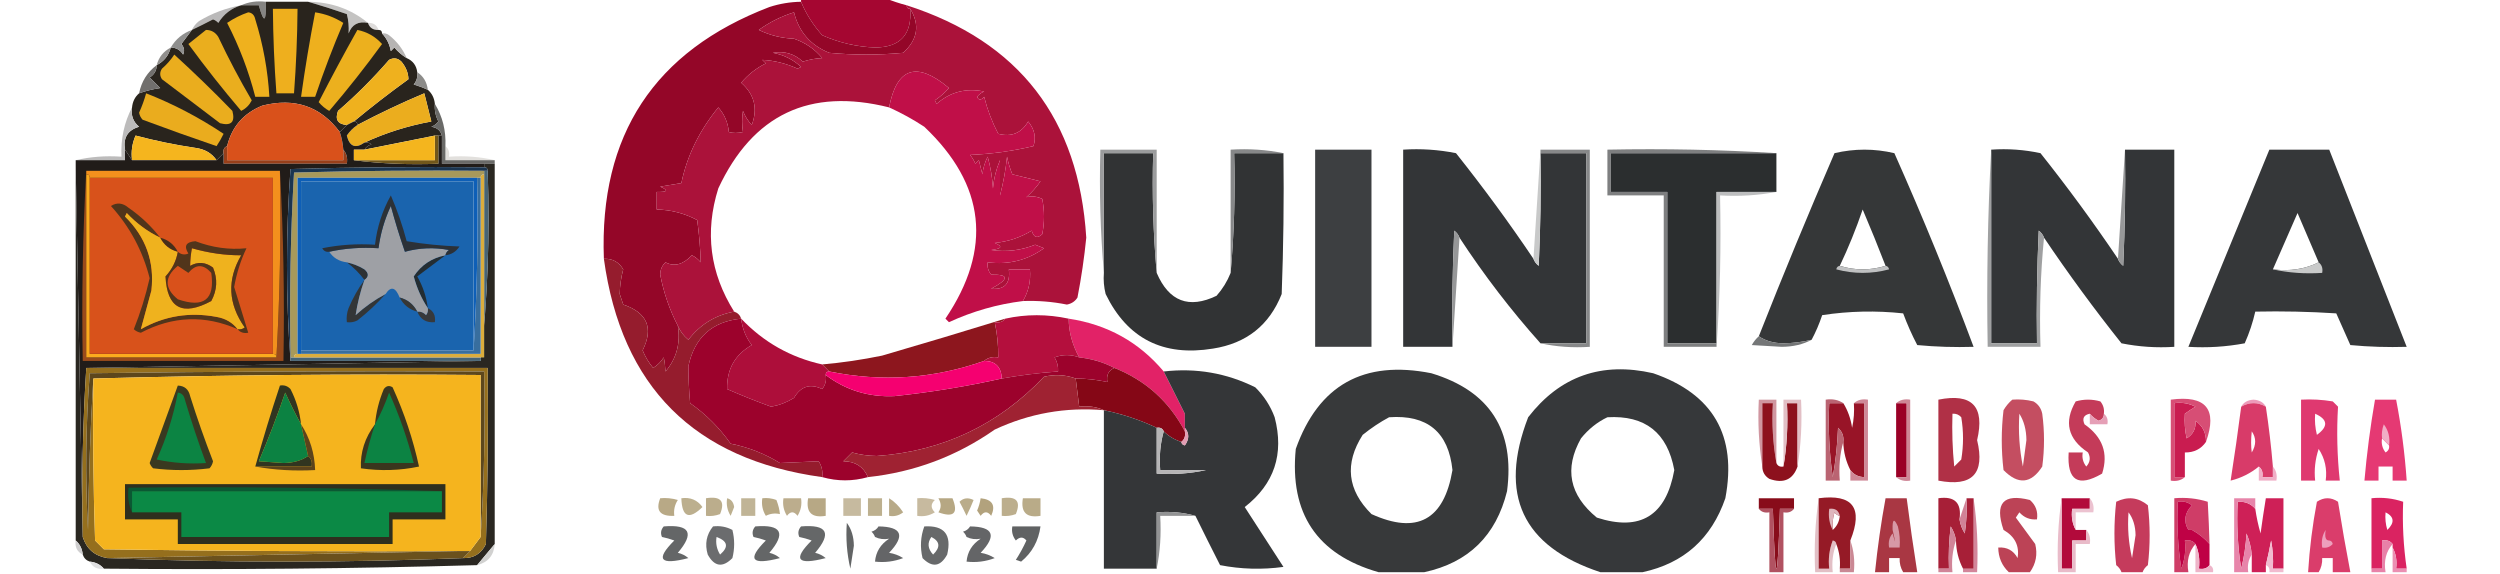 <?xml version="1.0" encoding="UTF-8"?>
<!DOCTYPE svg PUBLIC "-//W3C//DTD SVG 1.1//EN" "http://www.w3.org/Graphics/SVG/1.1/DTD/svg11.dtd">
<svg xmlns="http://www.w3.org/2000/svg" version="1.1" width="710px" height="163px" style="shape-rendering:geometricPrecision; text-rendering:geometricPrecision; image-rendering:optimizeQuality; fill-rule:evenodd; clip-rule:evenodd" xmlns:xlink="http://www.w3.org/1999/xlink">
<g><path style="opacity:1" fill="#c4c3c2" d="M 87.5,0.5 C 93.998,0.552 99.664,2.552 104.5,6.5C 101.762,5.965 99.928,6.965 99,9.5C 99.128,7.555 98.962,5.722 98.5,4C 94.746,2.691 91.079,1.525 87.5,0.5 Z"/></g>
<g><path style="opacity:1" fill="#868583" d="M 68.5,1.5 C 70.607,0.532 72.941,0.198 75.5,0.5C 75.628,6.453 74.961,6.787 73.5,1.5C 71.833,1.5 70.167,1.5 68.5,1.5 Z"/></g>
<g><path style="opacity:1" fill="#bab9b9" d="M 68.5,1.5 C 65.73,2.31 63.563,3.977 62,6.5C 61.586,6.043 61.086,5.709 60.5,5.5C 58.466,6.559 56.466,7.559 54.5,8.5C 54.953,7.542 55.62,6.708 56.5,6C 60.239,3.749 64.239,2.249 68.5,1.5 Z"/></g>
<g><path style="opacity:1" fill="#dedcdb" d="M 104.5,6.5 C 106.027,6.427 107.027,7.094 107.5,8.5C 105.973,8.573 104.973,7.906 104.5,6.5 Z"/></g>
<g><path style="opacity:1" fill="#29241d" d="M 75.5,0.5 C 79.5,0.5 83.5,0.5 87.5,0.5C 91.079,1.525 94.746,2.691 98.5,4C 98.962,5.722 99.128,7.555 99,9.5C 99.928,6.965 101.762,5.965 104.5,6.5C 104.973,7.906 105.973,8.573 107.5,8.5C 108.167,8.5 108.5,8.833 108.5,9.5C 109.801,10.882 110.634,12.548 111,14.5C 111.333,14.167 111.667,13.833 112,13.5C 113.039,14.71 114.206,15.71 115.5,16.5C 117.262,17.262 118.262,18.596 118.5,20.5C 118.67,21.822 118.337,22.989 117.5,24C 118.901,24.41 120.234,24.91 121.5,25.5C 122.674,26.514 123.34,27.847 123.5,29.5C 123.357,31.262 123.691,32.929 124.5,34.5C 123.975,35.192 123.308,35.692 122.5,36C 124.119,36.236 125.119,37.069 125.5,38.5C 125.167,38.5 124.833,38.5 124.5,38.5C 124.167,38.5 123.833,38.5 123.5,38.5C 116.84,39.831 110.173,41.165 103.5,42.5C 103.918,41.778 104.584,41.278 105.5,41C 104.906,40.536 104.239,40.369 103.5,40.5C 109.488,37.728 115.822,35.728 122.5,34.5C 121.833,31.833 121.167,29.167 120.5,26.5C 114.056,29.221 107.723,32.221 101.5,35.5C 101.5,34.833 101.167,34.5 100.5,34.5C 105.481,30.364 110.648,26.364 116,22.5C 115.956,20.721 115.289,19.055 114,17.5C 112.951,16.483 111.784,16.316 110.5,17C 105.991,22.209 101.158,27.043 96,31.5C 95.09,33.945 95.924,35.278 98.5,35.5C 97.833,36.167 97.167,36.833 96.5,37.5C 91.013,30.169 83.68,27.669 74.5,30C 69.184,32.147 65.851,35.98 64.5,41.5C 63.662,41.842 63.328,42.508 63.5,43.5C 62.833,44.167 62.167,44.833 61.5,45.5C 60.153,43.52 58.153,42.353 55.5,42C 49.757,41.151 44.09,39.985 38.5,38.5C 37.526,40.743 37.192,43.076 37.5,45.5C 36.833,44.5 36.167,43.5 35.5,42.5C 34.944,39.105 36.277,36.938 39.5,36C 37.808,34.599 37.141,32.766 37.5,30.5C 37.66,28.847 38.326,27.514 39.5,26.5C 41.414,25.815 43.414,25.315 45.5,25C 44.5,24 43.5,23 42.5,22C 43.823,21.184 44.489,20.017 44.5,18.5C 46.587,17.415 47.92,15.749 48.5,13.5C 50.017,13.511 51.184,14.177 52,15.5C 52.492,14.451 52.326,13.451 51.5,12.5C 52.524,11.148 53.524,9.815 54.5,8.5C 56.466,7.559 58.466,6.559 60.5,5.5C 61.086,5.709 61.586,6.043 62,6.5C 63.563,3.977 65.73,2.31 68.5,1.5C 70.167,1.5 71.833,1.5 73.5,1.5C 74.961,6.787 75.628,6.453 75.5,0.5 Z"/></g>
<g><path style="opacity:1" fill="#eeb01e" d="M 89.5,3.5 C 92.363,3.929 95.029,4.929 97.5,6.5C 94.561,13.382 91.894,20.381 89.5,27.5C 88.167,27.5 86.833,27.5 85.5,27.5C 86.617,19.466 87.95,11.466 89.5,3.5 Z"/></g>
<g><path style="opacity:1" fill="#eeaf1e" d="M 77.5,2.5 C 79.833,2.5 82.167,2.5 84.5,2.5C 84.432,10.514 84.099,18.514 83.5,26.5C 81.833,26.5 80.167,26.5 78.5,26.5C 77.901,18.514 77.568,10.514 77.5,2.5 Z"/></g>
<g><path style="opacity:1" fill="#a50631" d="M 227.5,0.5 C 227.5,0.167 227.5,-0.167 227.5,-0.5C 235.5,-0.5 243.5,-0.5 251.5,-0.5C 253.374,0.285 255.374,0.952 257.5,1.5C 257.5,2.167 257.833,2.5 258.5,2.5C 259.041,9.776 255.708,13.442 248.5,13.5C 243.266,13.287 238.266,12.12 233.5,10C 230.869,7.013 228.869,3.847 227.5,0.5 Z"/></g>
<g><path style="opacity:1" fill="#ecb01e" d="M 101.5,8.5 C 104.267,9.051 106.6,10.384 108.5,12.5C 103.73,19.054 98.73,25.387 93.5,31.5C 92.354,30.855 91.354,30.022 90.5,29C 94.052,22.06 97.719,15.227 101.5,8.5 Z"/></g>
<g><path style="opacity:1" fill="#8f8f8e" d="M 54.5,8.5 C 53.524,9.815 52.524,11.148 51.5,12.5C 52.326,13.451 52.492,14.451 52,15.5C 51.184,14.177 50.017,13.511 48.5,13.5C 49.885,11.117 51.885,9.45 54.5,8.5 Z"/></g>
<g><path style="opacity:1" fill="#b6b4b3" d="M 108.5,9.5 C 109.239,9.369 109.906,9.536 110.5,10C 112.742,11.77 114.408,13.937 115.5,16.5C 114.206,15.71 113.039,14.71 112,13.5C 111.667,13.833 111.333,14.167 111,14.5C 110.634,12.548 109.801,10.882 108.5,9.5 Z"/></g>
<g><path style="opacity:1" fill="#efb11e" d="M 70.5,3.5 C 71.586,3.62 72.253,4.287 72.5,5.5C 74.737,12.682 76.07,20.015 76.5,27.5C 75.167,27.5 73.833,27.5 72.5,27.5C 70.619,20.19 67.953,13.19 64.5,6.5C 66.444,5.199 68.444,4.199 70.5,3.5 Z"/></g>
<g><path style="opacity:1" fill="#918f8d" d="M 48.5,13.5 C 47.92,15.749 46.587,17.415 44.5,18.5C 45.08,16.251 46.413,14.585 48.5,13.5 Z"/></g>
<g><path style="opacity:1" fill="#eaad1e" d="M 49.5,15.5 C 55.131,20.63 60.631,25.964 66,31.5C 66.833,34.667 65.667,35.833 62.5,35C 57,30.833 51.5,26.667 46,22.5C 45.333,21.5 45.333,20.5 46,19.5C 47.376,18.295 48.542,16.962 49.5,15.5 Z"/></g>
<g><path style="opacity:1" fill="#efb11e" d="M 100.5,34.5 C 99.833,34.833 99.167,35.167 98.5,35.5C 95.924,35.278 95.09,33.945 96,31.5C 101.158,27.043 105.991,22.209 110.5,17C 111.784,16.316 112.951,16.483 114,17.5C 115.289,19.055 115.956,20.721 116,22.5C 110.648,26.364 105.481,30.364 100.5,34.5 Z"/></g>
<g><path style="opacity:1" fill="#eaae1e" d="M 58.5,8.5 C 60.017,8.511 61.184,9.177 62,10.5C 64.927,16.69 68.093,22.69 71.5,28.5C 70.833,29.833 69.833,30.833 68.5,31.5C 63.259,25.349 58.259,19.015 53.5,12.5C 55.21,11.113 56.877,9.779 58.5,8.5 Z"/></g>
<g><path style="opacity:1" fill="#8c8b89" d="M 118.5,20.5 C 120.25,21.659 121.25,23.326 121.5,25.5C 120.234,24.91 118.901,24.41 117.5,24C 118.337,22.989 118.67,21.822 118.5,20.5 Z"/></g>
<g><path style="opacity:1" fill="#716f6d" d="M 44.5,18.5 C 44.489,20.017 43.823,21.184 42.5,22C 43.5,23 44.5,24 45.5,25C 43.414,25.315 41.414,25.815 39.5,26.5C 40.169,23.151 41.836,20.484 44.5,18.5 Z"/></g>
<g><path style="opacity:1" fill="#eaac1e" d="M 41.5,26.5 C 49.21,29.522 56.543,33.356 63.5,38C 62.929,39.205 62.262,40.372 61.5,41.5C 54.462,39.099 47.462,36.599 40.5,34C 39.978,33.439 39.645,32.772 39.5,32C 40.319,30.2 40.986,28.366 41.5,26.5 Z"/></g>
<g><path style="opacity:1" fill="#ebad1e" d="M 103.5,40.5 C 100.936,42.291 99.269,41.624 98.5,38.5C 99.34,37.265 100.34,36.265 101.5,35.5C 107.723,32.221 114.056,29.221 120.5,26.5C 121.167,29.167 121.833,31.833 122.5,34.5C 115.822,35.728 109.488,37.728 103.5,40.5 Z"/></g>
<g><path style="opacity:1" fill="#d9511b" d="M 96.5,37.5 C 97.038,39.117 97.371,40.784 97.5,42.5C 97.5,43.5 97.5,44.5 97.5,45.5C 86.5,45.5 75.5,45.5 64.5,45.5C 64.5,44.167 64.5,42.833 64.5,41.5C 65.851,35.98 69.184,32.147 74.5,30C 83.68,27.669 91.013,30.169 96.5,37.5 Z"/></g>
<g><path style="opacity:1" fill="#f5b51e" d="M 61.5,45.5 C 53.5,45.5 45.5,45.5 37.5,45.5C 37.192,43.076 37.526,40.743 38.5,38.5C 44.09,39.985 49.757,41.151 55.5,42C 58.153,42.353 60.153,43.52 61.5,45.5 Z"/></g>
<g><path style="opacity:1" fill="#bcbbbb" d="M 37.5,30.5 C 37.141,32.766 37.808,34.599 39.5,36C 36.277,36.938 34.944,39.105 35.5,42.5C 35.5,43.5 35.5,44.5 35.5,45.5C 30.833,45.5 26.167,45.5 21.5,45.5C 25.634,44.515 29.968,44.182 34.5,44.5C 34.265,39.454 35.265,34.787 37.5,30.5 Z"/></g>
<g><path style="opacity:1" fill="#313334" d="M 328.5,77.5 C 331.984,85.614 337.651,87.781 345.5,84C 347.221,82.056 348.554,79.889 349.5,77.5C 350.495,66.346 350.828,55.012 350.5,43.5C 355.167,43.5 359.833,43.5 364.5,43.5C 364.667,56.837 364.5,70.171 364,83.5C 360.505,92.344 354.005,97.51 344.5,99C 330.319,101.328 320.152,96.161 314,83.5C 313.505,81.527 313.338,79.527 313.5,77.5C 313.5,66.167 313.5,54.833 313.5,43.5C 318.167,43.5 322.833,43.5 327.5,43.5C 327.172,55.012 327.505,66.346 328.5,77.5 Z"/></g>
<g><path style="opacity:1" fill="#9b9c9d" d="M 328.5,77.5 C 327.505,66.346 327.172,55.012 327.5,43.5C 322.833,43.5 318.167,43.5 313.5,43.5C 313.5,54.833 313.5,66.167 313.5,77.5C 312.505,66.012 312.172,54.345 312.5,42.5C 317.833,42.5 323.167,42.5 328.5,42.5C 328.5,54.167 328.5,65.833 328.5,77.5 Z"/></g>
<g><path style="opacity:1" fill="#878889" d="M 364.5,43.5 C 359.833,43.5 355.167,43.5 350.5,43.5C 350.828,55.012 350.495,66.346 349.5,77.5C 349.5,65.833 349.5,54.167 349.5,42.5C 354.695,42.179 359.695,42.513 364.5,43.5 Z"/></g>
<g><path style="opacity:1" fill="#3d3f41" d="M 373.5,42.5 C 378.833,42.5 384.167,42.5 389.5,42.5C 389.5,61.167 389.5,79.833 389.5,98.5C 384.167,98.5 378.833,98.5 373.5,98.5C 373.5,79.833 373.5,61.167 373.5,42.5 Z"/></g>
<g><path style="opacity:1" fill="#333537" d="M 435.5,73.5 C 435.783,74.289 436.283,74.956 437,75.5C 437.5,64.838 437.667,54.172 437.5,43.5C 441.833,43.5 446.167,43.5 450.5,43.5C 450.5,61.5 450.5,79.5 450.5,97.5C 446.167,97.5 441.833,97.5 437.5,97.5C 429.098,88.094 421.431,78.094 414.5,67.5C 414.217,66.711 413.717,66.044 413,65.5C 412.5,76.495 412.333,87.495 412.5,98.5C 407.833,98.5 403.167,98.5 398.5,98.5C 398.5,79.833 398.5,61.167 398.5,42.5C 403.544,42.172 408.544,42.506 413.5,43.5C 421.269,53.256 428.602,63.256 435.5,73.5 Z"/></g>
<g><path style="opacity:1" fill="#c8c9c9" d="M 437.5,42.5 C 437.5,42.833 437.5,43.167 437.5,43.5C 437.667,54.172 437.5,64.838 437,75.5C 436.283,74.956 435.783,74.289 435.5,73.5C 436.167,63.167 436.833,52.833 437.5,42.5 Z"/></g>
<g><path style="opacity:1" fill="#878889" d="M 437.5,43.5 C 437.5,43.167 437.5,42.833 437.5,42.5C 442.167,42.5 446.833,42.5 451.5,42.5C 451.5,61.167 451.5,79.833 451.5,98.5C 446.637,98.82 441.97,98.486 437.5,97.5C 441.833,97.5 446.167,97.5 450.5,97.5C 450.5,79.5 450.5,61.5 450.5,43.5C 446.167,43.5 441.833,43.5 437.5,43.5 Z"/></g>
<g><path style="opacity:1" fill="#2b2e2f" d="M 504.5,43.5 C 504.5,47.167 504.5,50.833 504.5,54.5C 498.833,54.5 493.167,54.5 487.5,54.5C 487.5,68.833 487.5,83.167 487.5,97.5C 482.833,97.5 478.167,97.5 473.5,97.5C 473.5,83.167 473.5,68.833 473.5,54.5C 468.167,54.5 462.833,54.5 457.5,54.5C 457.5,50.833 457.5,47.167 457.5,43.5C 473.167,43.5 488.833,43.5 504.5,43.5 Z"/></g>
<g><path style="opacity:1" fill="#353738" d="M 514.5,96.5 C 511.92,97.116 509.253,97.449 506.5,97.5C 503.731,97.471 501.397,96.805 499.5,95.5C 506.372,78.084 513.538,60.751 521,43.5C 526.667,42.167 532.333,42.167 538,43.5C 546.072,61.638 553.572,79.971 560.5,98.5C 555.156,98.666 549.823,98.499 544.5,98C 542.972,95.083 541.639,92.083 540.5,89C 532.812,88.168 525.145,88.335 517.5,89.5C 516.688,91.945 515.688,94.278 514.5,96.5 Z M 535.5,75.5 C 531.167,76.833 526.833,76.833 522.5,75.5C 524.934,70.387 527.1,65.054 529,59.5C 531.272,64.822 533.439,70.155 535.5,75.5 Z"/></g>
<g><path style="opacity:1" fill="#333537" d="M 565.5,42.5 C 570.214,42.173 574.88,42.507 579.5,43.5C 587.244,53.237 594.578,63.237 601.5,73.5C 601.783,74.289 602.283,74.956 603,75.5C 603.5,64.505 603.667,53.505 603.5,42.5C 608.167,42.5 612.833,42.5 617.5,42.5C 617.5,61.167 617.5,79.833 617.5,98.5C 612.456,98.828 607.456,98.494 602.5,97.5C 594.731,87.744 587.398,77.744 580.5,67.5C 580.217,66.711 579.717,66.044 579,65.5C 578.5,76.162 578.333,86.828 578.5,97.5C 574.167,97.5 569.833,97.5 565.5,97.5C 565.5,79.167 565.5,60.833 565.5,42.5 Z"/></g>
<g><path style="opacity:1" fill="#979899" d="M 603.5,42.5 C 603.667,53.505 603.5,64.505 603,75.5C 602.283,74.956 601.783,74.289 601.5,73.5C 602.167,63.167 602.833,52.833 603.5,42.5 Z"/></g>
<g><path style="opacity:1" fill="#353739" d="M 644.5,42.5 C 650.167,42.5 655.833,42.5 661.5,42.5C 668.833,61.167 676.167,79.833 683.5,98.5C 678.156,98.666 672.823,98.499 667.5,98C 666.167,95 664.833,92 663.5,89C 655.841,88.5 648.174,88.334 640.5,88.5C 639.801,91.573 638.801,94.573 637.5,97.5C 632.208,98.495 626.875,98.828 621.5,98.5C 629.16,79.844 636.827,61.177 644.5,42.5 Z M 658.5,74.5 C 654.627,76.43 650.294,77.097 645.5,76.5C 647.824,71.184 650.157,65.851 652.5,60.5C 654.51,65.184 656.51,69.85 658.5,74.5 Z"/></g>
<g><path style="opacity:1" fill="#e2e0dd" d="M 126.5,41.5 C 127.404,42.209 127.737,43.209 127.5,44.5C 132.032,44.182 136.366,44.515 140.5,45.5C 135.833,45.5 131.167,45.5 126.5,45.5C 126.5,44.167 126.5,42.833 126.5,41.5 Z"/></g>
<g><path style="opacity:1" fill="#983f1a" d="M 64.5,41.5 C 64.5,42.833 64.5,44.167 64.5,45.5C 75.5,45.5 86.5,45.5 97.5,45.5C 97.5,44.5 97.5,43.5 97.5,42.5C 98.434,43.568 98.768,44.901 98.5,46.5C 86.833,46.5 75.167,46.5 63.5,46.5C 63.5,45.5 63.5,44.5 63.5,43.5C 63.328,42.508 63.662,41.842 64.5,41.5 Z"/></g>
<g><path style="opacity:1" fill="#6a6a68" d="M 123.5,29.5 C 125.692,33.098 126.692,37.098 126.5,41.5C 126.5,42.833 126.5,44.167 126.5,45.5C 131.167,45.5 135.833,45.5 140.5,45.5C 140.5,45.833 140.5,46.167 140.5,46.5C 139.5,46.5 138.5,46.5 137.5,46.5C 133.5,46.5 129.5,46.5 125.5,46.5C 125.5,43.833 125.5,41.167 125.5,38.5C 125.119,37.069 124.119,36.236 122.5,36C 123.308,35.692 123.975,35.192 124.5,34.5C 123.691,32.929 123.357,31.262 123.5,29.5 Z"/></g>
<g><path style="opacity:1" fill="#940628" d="M 227.5,0.5 C 228.869,3.847 230.869,7.013 233.5,10C 238.266,12.12 243.266,13.287 248.5,13.5C 255.708,13.442 259.041,9.776 258.5,2.5C 261.296,7.049 260.629,11.215 256.5,15C 249.5,15.667 242.5,15.667 235.5,15C 230.199,12.867 226.866,9.033 225.5,3.5C 221.888,4.639 218.554,6.306 215.5,8.5C 218.629,10.022 221.963,10.855 225.5,11C 228.726,12.106 231.393,13.939 233.5,16.5C 231.722,16.569 229.889,16.903 228,17.5C 225.575,15.247 222.742,14.414 219.5,15C 222.588,15.579 225.255,16.913 227.5,19C 227.167,19.167 226.833,19.333 226.5,19.5C 223.239,18.018 219.905,17.185 216.5,17C 216.833,17.333 217.167,17.667 217.5,18C 214.764,19.362 212.431,21.196 210.5,23.5C 214.259,26.817 215.259,30.817 213.5,35.5C 212.416,34.335 211.583,33.002 211,31.5C 210.695,33.557 210.695,35.557 211,37.5C 209.497,37.835 208.164,37.835 207,37.5C 206.751,34.823 205.751,32.49 204,30.5C 198.615,37.096 195.115,44.262 193.5,52C 191.5,52.333 189.5,52.667 187.5,53C 189.932,54.087 189.598,54.587 186.5,54.5C 186.5,56.167 186.5,57.833 186.5,59.5C 190.58,59.583 194.413,60.583 198,62.5C 198.561,66.538 198.895,70.538 199,74.5C 198.311,73.643 197.478,72.977 196.5,72.5C 193.983,75.158 191.483,75.825 189,74.5C 188.009,75.43 187.509,76.596 187.5,78C 188.471,83.102 190.138,87.935 192.5,92.5C 193.313,97.461 192.147,101.794 189,105.5C 188.915,103.915 188.749,102.582 188.5,101.5C 187.719,102.737 186.719,103.737 185.5,104.5C 184.248,102.999 183.248,101.332 182.5,99.5C 185.666,93.156 183.832,88.823 177,86.5C 176.667,85.5 176.333,84.5 176,83.5C 176.055,81.085 176.388,78.752 177,76.5C 175.736,74.393 173.903,73.393 171.5,73.5C 170.163,38.361 185.83,14.528 218.5,2C 221.432,1.047 224.432,0.547 227.5,0.5 Z"/></g>
<g><path style="opacity:1" fill="#ab123a" d="M 257.5,1.5 C 289.407,11.765 306.407,33.765 308.5,67.5C 307.929,73.212 307.096,78.878 306,84.5C 305.326,85.578 304.326,86.245 303,86.5C 298.874,85.671 294.707,85.337 290.5,85.5C 292.126,82.754 292.793,79.754 292.5,76.5C 290.5,76.5 288.5,76.5 286.5,76.5C 286.986,80.509 285.32,82.342 281.5,82C 286.641,79.243 286.641,77.909 281.5,78C 280.663,76.989 280.33,75.822 280.5,74.5C 286.401,75.257 291.734,73.924 296.5,70.5C 295.667,70.167 294.833,69.833 294,69.5C 289.952,71.126 285.785,71.626 281.5,71C 284.544,70.641 284.878,69.975 282.5,69C 286.285,68.627 289.785,67.46 293,65.5C 293.605,67.481 294.605,67.815 296,66.5C 296.667,63.167 296.667,59.833 296,56.5C 294.575,55.788 293.075,55.621 291.5,56C 293.019,54.649 294.352,53.149 295.5,51.5C 292.833,50.833 290.167,50.167 287.5,49.5C 286.846,47.885 286.346,46.218 286,44.5C 285.612,48.219 284.945,51.886 284,55.5C 284,52.167 284,48.833 284,45.5C 282.908,48.044 282.241,50.711 282,53.5C 281.821,50.447 281.321,47.447 280.5,44.5C 279.702,46.078 279.202,47.744 279,49.5C 278.667,48.167 278.333,46.833 278,45.5C 277.667,45.833 277.333,46.167 277,46.5C 276.626,45.584 276.126,44.75 275.5,44C 281.597,43.734 287.597,42.901 293.5,41.5C 294.314,39.048 293.814,36.715 292,34.5C 290.064,37.813 287.23,38.98 283.5,38C 281.753,34.67 280.42,31.17 279.5,27.5C 278.604,28.506 277.938,28.506 277.5,27.5C 278.025,26.808 278.692,26.308 279.5,26C 274.399,24.924 269.899,26.09 266,29.5C 265.833,29.167 265.667,28.833 265.5,28.5C 266.981,27.52 268.315,26.353 269.5,25C 260.363,17.308 254.697,19.141 252.5,30.5C 229.959,24.855 213.792,32.522 204,53.5C 200.108,65.871 201.608,77.537 208.5,88.5C 203.165,89.495 198.831,92.162 195.5,96.5C 194.141,95.376 193.141,94.042 192.5,92.5C 190.138,87.935 188.471,83.102 187.5,78C 187.509,76.596 188.009,75.43 189,74.5C 191.483,75.825 193.983,75.158 196.5,72.5C 197.478,72.977 198.311,73.643 199,74.5C 198.895,70.538 198.561,66.538 198,62.5C 194.413,60.583 190.58,59.583 186.5,59.5C 186.5,57.833 186.5,56.167 186.5,54.5C 189.598,54.587 189.932,54.087 187.5,53C 189.5,52.667 191.5,52.333 193.5,52C 195.115,44.262 198.615,37.096 204,30.5C 205.751,32.49 206.751,34.823 207,37.5C 208.164,37.835 209.497,37.835 211,37.5C 210.695,35.557 210.695,33.557 211,31.5C 211.583,33.002 212.416,34.335 213.5,35.5C 215.259,30.817 214.259,26.817 210.5,23.5C 212.431,21.196 214.764,19.362 217.5,18C 217.167,17.667 216.833,17.333 216.5,17C 219.905,17.185 223.239,18.018 226.5,19.5C 226.833,19.333 227.167,19.167 227.5,19C 225.255,16.913 222.588,15.579 219.5,15C 222.742,14.414 225.575,15.247 228,17.5C 229.889,16.903 231.722,16.569 233.5,16.5C 231.393,13.939 228.726,12.106 225.5,11C 221.963,10.855 218.629,10.022 215.5,8.5C 218.554,6.306 221.888,4.639 225.5,3.5C 226.866,9.033 230.199,12.867 235.5,15C 242.5,15.667 249.5,15.667 256.5,15C 260.629,11.215 261.296,7.049 258.5,2.5C 257.833,2.5 257.5,2.167 257.5,1.5 Z"/></g>
<g><path style="opacity:1" fill="#7e7f80" d="M 504.5,43.5 C 488.833,43.5 473.167,43.5 457.5,43.5C 457.5,47.167 457.5,50.833 457.5,54.5C 462.833,54.5 468.167,54.5 473.5,54.5C 473.5,68.833 473.5,83.167 473.5,97.5C 478.167,97.5 482.833,97.5 487.5,97.5C 487.5,97.833 487.5,98.167 487.5,98.5C 482.5,98.5 477.5,98.5 472.5,98.5C 472.5,84.167 472.5,69.833 472.5,55.5C 467.167,55.5 461.833,55.5 456.5,55.5C 456.5,51.167 456.5,46.833 456.5,42.5C 472.675,42.17 488.675,42.504 504.5,43.5 Z"/></g>
<g><path style="opacity:1" fill="#bdbebf" d="M 504.5,54.5 C 499.36,55.488 494.026,55.821 488.5,55.5C 488.829,70.01 488.496,84.343 487.5,98.5C 487.5,98.167 487.5,97.833 487.5,97.5C 487.5,83.167 487.5,68.833 487.5,54.5C 493.167,54.5 498.833,54.5 504.5,54.5 Z"/></g>
<g><path style="opacity:1" fill="#c00f48" d="M 290.5,85.5 C 283.225,86.403 276.225,88.403 269.5,91.5C 269.167,91.167 268.833,90.833 268.5,90.5C 281.898,70.653 279.898,52.486 262.5,36C 259.3,33.901 255.967,32.067 252.5,30.5C 254.697,19.141 260.363,17.308 269.5,25C 268.315,26.353 266.981,27.52 265.5,28.5C 265.667,28.833 265.833,29.167 266,29.5C 269.899,26.09 274.399,24.924 279.5,26C 278.692,26.308 278.025,26.808 277.5,27.5C 277.938,28.506 278.604,28.506 279.5,27.5C 280.42,31.17 281.753,34.67 283.5,38C 287.23,38.98 290.064,37.813 292,34.5C 293.814,36.715 294.314,39.048 293.5,41.5C 287.597,42.901 281.597,43.734 275.5,44C 276.126,44.75 276.626,45.584 277,46.5C 277.333,46.167 277.667,45.833 278,45.5C 278.333,46.833 278.667,48.167 279,49.5C 279.202,47.744 279.702,46.078 280.5,44.5C 281.321,47.447 281.821,50.447 282,53.5C 282.241,50.711 282.908,48.044 284,45.5C 284,48.833 284,52.167 284,55.5C 284.945,51.886 285.612,48.219 286,44.5C 286.346,46.218 286.846,47.885 287.5,49.5C 290.167,50.167 292.833,50.833 295.5,51.5C 294.352,53.149 293.019,54.649 291.5,56C 293.075,55.621 294.575,55.788 296,56.5C 296.667,59.833 296.667,63.167 296,66.5C 294.605,67.815 293.605,67.481 293,65.5C 289.785,67.46 286.285,68.627 282.5,69C 284.878,69.975 284.544,70.641 281.5,71C 285.785,71.626 289.952,71.126 294,69.5C 294.833,69.833 295.667,70.167 296.5,70.5C 291.734,73.924 286.401,75.257 280.5,74.5C 280.33,75.822 280.663,76.989 281.5,78C 286.641,77.909 286.641,79.243 281.5,82C 285.32,82.342 286.986,80.509 286.5,76.5C 288.5,76.5 290.5,76.5 292.5,76.5C 292.793,79.754 292.126,82.754 290.5,85.5 Z"/></g>
<g><path style="opacity:1" fill="#969798" d="M 414.5,67.5 C 413.833,77.833 413.167,88.167 412.5,98.5C 412.333,87.495 412.5,76.495 413,65.5C 413.717,66.044 414.217,66.711 414.5,67.5 Z"/></g>
<g><path style="opacity:1" fill="#9fa0a1" d="M 565.5,42.5 C 565.5,60.833 565.5,79.167 565.5,97.5C 569.833,97.5 574.167,97.5 578.5,97.5C 578.333,86.828 578.5,76.162 579,65.5C 579.717,66.044 580.217,66.711 580.5,67.5C 579.506,77.653 579.172,87.987 579.5,98.5C 574.5,98.5 569.5,98.5 564.5,98.5C 564.17,79.659 564.503,60.992 565.5,42.5 Z"/></g>
<g><path style="opacity:1" fill="#c0c1c2" d="M 522.5,75.5 C 526.833,76.833 531.167,76.833 535.5,75.5C 536.043,75.56 536.376,75.893 536.5,76.5C 531.5,77.833 526.5,77.833 521.5,76.5C 521.624,75.893 521.957,75.56 522.5,75.5 Z"/></g>
<g><path style="opacity:1" fill="#c9caca" d="M 658.5,74.5 C 659.404,75.209 659.737,76.209 659.5,77.5C 654.637,77.82 649.97,77.486 645.5,76.5C 650.294,77.097 654.627,76.43 658.5,74.5 Z"/></g>
<g><path style="opacity:1" fill="#8d161e" d="M 285.5,90.5 C 284.791,91.404 283.791,91.737 282.5,91.5C 283.207,94.786 283.54,98.119 283.5,101.5C 281.901,101.232 280.568,101.566 279.5,102.5C 265.104,107.571 250.437,108.571 235.5,105.5C 234.833,104.833 234.167,104.167 233.5,103.5C 239.207,102.994 244.874,102.161 250.5,101C 262.243,97.584 273.909,94.084 285.5,90.5 Z"/></g>
<g><path style="opacity:1" fill="#e22267" d="M 303.5,90.5 C 314.486,92.154 323.486,97.154 330.5,105.5C 332.519,109.539 334.519,113.539 336.5,117.5C 336.5,118.833 336.5,120.167 336.5,121.5C 336.5,121.833 336.5,122.167 336.5,122.5C 332.057,114.058 325.39,108.058 316.5,104.5C 313.45,102.899 310.116,101.899 306.5,101.5C 304.532,97.932 303.532,94.265 303.5,90.5 Z"/></g>
<g><path style="opacity:1" fill="#747677" d="M 499.5,95.5 C 501.397,96.805 503.731,97.471 506.5,97.5C 509.253,97.449 511.92,97.116 514.5,96.5C 512.085,97.814 509.252,98.481 506,98.5C 503.167,98.333 500.333,98.167 497.5,98C 498.066,97.005 498.733,96.172 499.5,95.5 Z"/></g>
<g><path style="opacity:1" fill="#b40f3d" d="M 303.5,90.5 C 303.532,94.265 304.532,97.932 306.5,101.5C 304.105,100.637 301.771,100.637 299.5,101.5C 300.246,102.736 300.579,104.07 300.5,105.5C 295.126,105.887 289.793,106.554 284.5,107.5C 284.368,104.203 282.702,102.537 279.5,102.5C 280.568,101.566 281.901,101.232 283.5,101.5C 283.54,98.119 283.207,94.786 282.5,91.5C 283.791,91.737 284.791,91.404 285.5,90.5C 291.401,89.194 297.401,89.194 303.5,90.5 Z"/></g>
<g><path style="opacity:1" fill="#211c19" d="M 100.5,34.5 C 101.167,34.5 101.5,34.833 101.5,35.5C 100.34,36.265 99.34,37.265 98.5,38.5C 99.269,41.624 100.936,42.291 103.5,40.5C 104.239,40.369 104.906,40.536 105.5,41C 104.584,41.278 103.918,41.778 103.5,42.5C 102.5,42.5 101.5,42.5 100.5,42.5C 100.5,43.5 100.5,44.5 100.5,45.5C 108.316,46.492 116.316,46.826 124.5,46.5C 124.5,43.833 124.5,41.167 124.5,38.5C 124.833,38.5 125.167,38.5 125.5,38.5C 125.5,41.167 125.5,43.833 125.5,46.5C 129.5,46.5 133.5,46.5 137.5,46.5C 137.5,46.833 137.5,47.167 137.5,47.5C 119.164,47.333 100.83,47.5 82.5,48C 81.169,66.264 81.169,84.431 82.5,102.5C 100.5,102.5 118.5,102.5 136.5,102.5C 99.167,103.167 61.833,103.833 24.5,104.5C 23.504,120.325 23.17,136.325 23.5,152.5C 22.833,117.5 22.167,82.5 21.5,47.5C 21.5,46.833 21.5,46.167 21.5,45.5C 26.167,45.5 30.833,45.5 35.5,45.5C 35.5,44.5 35.5,43.5 35.5,42.5C 36.167,43.5 36.833,44.5 37.5,45.5C 45.5,45.5 53.5,45.5 61.5,45.5C 62.167,44.833 62.833,44.167 63.5,43.5C 63.5,44.5 63.5,45.5 63.5,46.5C 75.167,46.5 86.833,46.5 98.5,46.5C 98.768,44.901 98.434,43.568 97.5,42.5C 97.371,40.784 97.038,39.117 96.5,37.5C 97.167,36.833 97.833,36.167 98.5,35.5C 99.167,35.167 99.833,34.833 100.5,34.5 Z"/></g>
<g><path style="opacity:1" fill="#71571b" d="M 123.5,38.5 C 123.833,38.5 124.167,38.5 124.5,38.5C 124.5,41.167 124.5,43.833 124.5,46.5C 116.316,46.826 108.316,46.492 100.5,45.5C 108.167,45.5 115.833,45.5 123.5,45.5C 123.5,43.167 123.5,40.833 123.5,38.5 Z"/></g>
<g><path style="opacity:1" fill="#f4b51e" d="M 123.5,38.5 C 123.5,40.833 123.5,43.167 123.5,45.5C 115.833,45.5 108.167,45.5 100.5,45.5C 100.5,44.5 100.5,43.5 100.5,42.5C 101.5,42.5 102.5,42.5 103.5,42.5C 110.173,41.165 116.84,39.831 123.5,38.5 Z"/></g>
<g><path style="opacity:1" fill="#951c2d" d="M 171.5,73.5 C 173.903,73.393 175.736,74.393 177,76.5C 176.388,78.752 176.055,81.085 176,83.5C 176.333,84.5 176.667,85.5 177,86.5C 183.832,88.823 185.666,93.156 182.5,99.5C 183.248,101.332 184.248,102.999 185.5,104.5C 186.719,103.737 187.719,102.737 188.5,101.5C 188.749,102.582 188.915,103.915 189,105.5C 192.147,101.794 193.313,97.461 192.5,92.5C 193.141,94.042 194.141,95.376 195.5,96.5C 198.831,92.162 203.165,89.495 208.5,88.5C 209.5,88.833 210.167,89.5 210.5,90.5C 202.259,91.302 197.259,95.802 195.5,104C 195.499,107.301 195.666,110.801 196,114.5C 200.5,117.667 204.333,121.5 207.5,126C 212.527,127.017 217.194,128.851 221.5,131.5C 225.013,131.317 228.679,131.151 232.5,131C 233.38,132.356 233.714,133.856 233.5,135.5C 197.167,130.5 176.5,109.833 171.5,73.5 Z"/></g>
<g><path style="opacity:1" fill="#ad0e3a" d="M 210.5,90.5 C 216.841,97.171 224.508,101.504 233.5,103.5C 234.167,104.167 234.833,104.833 235.5,105.5C 234.833,105.5 234.5,105.833 234.5,106.5C 234.762,107.978 234.429,109.311 233.5,110.5C 230.111,108.849 227.445,109.683 225.5,113C 223.487,114.257 221.321,115.091 219,115.5C 214.727,113.942 210.561,112.275 206.5,110.5C 206.38,104.903 208.713,100.736 213.5,98C 211.796,95.763 210.796,93.263 210.5,90.5 Z"/></g>
<g><path style="opacity:1" fill="#2a2721" d="M 137.5,47.5 C 137.5,47.167 137.5,46.833 137.5,46.5C 138.5,46.5 139.5,46.5 140.5,46.5C 140.5,82.5 140.5,118.5 140.5,154.5C 138.863,156.475 137.196,158.475 135.5,160.5C 100.337,161.498 65.004,161.832 29.5,161.5C 28.486,160.326 27.153,159.66 25.5,159.5C 24.5,159.167 23.833,158.5 23.5,157.5C 23.34,155.847 22.674,154.514 21.5,153.5C 21.5,118.167 21.5,82.833 21.5,47.5C 22.167,82.5 22.833,117.5 23.5,152.5C 24.572,155.901 26.905,157.901 30.5,158.5C 64.167,159.833 97.833,159.833 131.5,158.5C 134.522,158.572 136.688,157.238 138,154.5C 138.5,137.837 138.667,121.17 138.5,104.5C 100.5,104.5 62.5,104.5 24.5,104.5C 61.833,103.833 99.167,103.167 136.5,102.5C 138.487,84.864 139.153,66.864 138.5,48.5C 138.5,47.833 138.167,47.5 137.5,47.5 Z"/></g>
<g><path style="opacity:1" fill="#476474" d="M 137.5,48.5 C 137.833,48.5 138.167,48.5 138.5,48.5C 139.153,66.864 138.487,84.864 136.5,102.5C 118.5,102.5 100.5,102.5 82.5,102.5C 82.5,102.167 82.5,101.833 82.5,101.5C 82.833,101.5 83.167,101.5 83.5,101.5C 101.5,101.5 119.5,101.5 137.5,101.5C 137.5,84.167 137.5,66.833 137.5,49.5C 137.5,49.167 137.5,48.833 137.5,48.5 Z"/></g>
<g><path style="opacity:1" fill="#9a4b1b" d="M 24.5,48.5 C 24.5,48.833 24.5,49.167 24.5,49.5C 24.5,66.833 24.5,84.167 24.5,101.5C 42.5,101.5 60.5,101.5 78.5,101.5C 79.497,84.008 79.83,66.341 79.5,48.5C 80.497,66.326 80.83,84.326 80.5,102.5C 61.5,102.5 42.5,102.5 23.5,102.5C 23.17,84.326 23.503,66.326 24.5,48.5 Z"/></g>
<g><path style="opacity:1" fill="#dbad3d" d="M 137.5,49.5 C 137.5,66.833 137.5,84.167 137.5,101.5C 119.5,101.5 101.5,101.5 83.5,101.5C 83.5,100.833 83.833,100.5 84.5,100.5C 84.833,100.5 85.167,100.5 85.5,100.5C 102.5,100.5 119.5,100.5 136.5,100.5C 136.5,83.833 136.5,67.167 136.5,50.5C 136.5,49.833 136.833,49.5 137.5,49.5 Z"/></g>
<g><path style="opacity:1" fill="#fcab1e" d="M 24.5,49.5 C 25.167,49.5 25.5,49.833 25.5,50.5C 25.5,67.167 25.5,83.833 25.5,100.5C 42.833,100.5 60.167,100.5 77.5,100.5C 78.167,100.5 78.5,100.833 78.5,101.5C 60.5,101.5 42.5,101.5 24.5,101.5C 24.5,84.167 24.5,66.833 24.5,49.5 Z"/></g>
<g><path style="opacity:1" fill="#386e9e" d="M 135.5,50.5 C 135.833,50.5 136.167,50.5 136.5,50.5C 136.5,67.167 136.5,83.833 136.5,100.5C 119.5,100.5 102.5,100.5 85.5,100.5C 85.5,100.167 85.5,99.833 85.5,99.5C 101.833,99.5 118.167,99.5 134.5,99.5C 135.496,83.342 135.83,67.008 135.5,50.5 Z"/></g>
<g><path style="opacity:1" fill="#a7995b" d="M 137.5,48.5 C 137.5,48.833 137.5,49.167 137.5,49.5C 136.833,49.5 136.5,49.833 136.5,50.5C 136.167,50.5 135.833,50.5 135.5,50.5C 118.5,50.5 101.5,50.5 84.5,50.5C 84.5,67.167 84.5,83.833 84.5,100.5C 83.833,100.5 83.5,100.833 83.5,101.5C 83.167,101.5 82.833,101.5 82.5,101.5C 82.175,83.923 82.508,66.423 83.5,49C 101.497,48.5 119.497,48.333 137.5,48.5 Z"/></g>
<g><path style="opacity:1" fill="#d8521b" d="M 25.5,50.5 C 42.833,50.5 60.167,50.5 77.5,50.5C 77.5,67.167 77.5,83.833 77.5,100.5C 60.167,100.5 42.833,100.5 25.5,100.5C 25.5,83.833 25.5,67.167 25.5,50.5 Z"/></g>
<g><path style="opacity:1" fill="#51351b" d="M 45.5,67.5 C 41.948,65.796 38.782,63.462 36,60.5C 35.833,60.833 35.667,61.167 35.5,61.5C 41.42,67.329 43.92,74.329 43,82.5C 41.957,86.275 40.957,89.942 40,93.5C 46.678,89.72 53.844,88.553 61.5,90C 64.025,90.424 66.025,91.591 67.5,93.5C 58.233,89.406 49.067,89.74 40,94.5C 39.228,94.355 38.561,94.022 38,93.5C 39.838,88.935 41.338,84.102 42.5,79C 40.529,71.224 36.863,64.391 31.5,58.5C 33.188,57.432 34.854,57.599 36.5,59C 39.956,61.387 42.956,64.22 45.5,67.5 Z"/></g>
<g><path style="opacity:1" fill="#efb21e" d="M 45.5,67.5 C 46.585,69.587 48.251,70.92 50.5,71.5C 50.046,74.14 48.879,76.473 47,78.5C 47.459,87.555 51.792,89.888 60,85.5C 61.688,82.376 61.854,79.209 60.5,76C 58.376,74.418 56.21,74.251 54,75.5C 54.019,73.892 54.185,72.226 54.5,70.5C 59.253,71.861 63.92,72.528 68.5,72.5C 64.434,79.449 64.767,86.282 69.5,93C 68.906,93.464 68.239,93.631 67.5,93.5C 66.025,91.591 64.025,90.424 61.5,90C 53.844,88.553 46.678,89.72 40,93.5C 40.957,89.942 41.957,86.275 43,82.5C 43.92,74.329 41.42,67.329 35.5,61.5C 35.667,61.167 35.833,60.833 36,60.5C 38.782,63.462 41.948,65.796 45.5,67.5 Z"/></g>
<g><path style="opacity:1" fill="#51351b" d="M 67.5,93.5 C 68.239,93.631 68.906,93.464 69.5,93C 64.767,86.282 64.434,79.449 68.5,72.5C 63.92,72.528 59.253,71.861 54.5,70.5C 54.185,72.226 54.019,73.892 54,75.5C 56.21,74.251 58.376,74.418 60.5,76C 61.854,79.209 61.688,82.376 60,85.5C 51.792,89.888 47.459,87.555 47,78.5C 48.879,76.473 50.046,74.14 50.5,71.5C 51.423,72.303 52.423,72.47 53.5,72C 52.148,69.875 52.815,68.708 55.5,68.5C 60.311,70.334 65.144,71 70,70.5C 68.384,73.854 67.218,77.52 66.5,81.5C 67.838,85.846 69.171,90.179 70.5,94.5C 69.209,94.737 68.209,94.404 67.5,93.5 Z"/></g>
<g><path style="opacity:1" fill="#d9511b" d="M 50.5,75.5 C 51.482,76.141 52.482,76.808 53.5,77.5C 55.611,74.956 57.778,74.956 60,77.5C 61.085,85.056 57.919,87.556 50.5,85C 46.649,81.856 46.649,78.689 50.5,75.5 Z"/></g>
<g><path style="opacity:1" fill="#462f1a" d="M 45.5,67.5 C 47.749,68.08 49.415,69.413 50.5,71.5C 48.251,70.92 46.585,69.587 45.5,67.5 Z"/></g>
<g><path style="opacity:1" fill="#0e5fb7" d="M 135.5,50.5 C 135.83,67.008 135.496,83.342 134.5,99.5C 134.5,83.5 134.5,67.5 134.5,51.5C 118.167,51.5 101.833,51.5 85.5,51.5C 85.5,67.5 85.5,83.5 85.5,99.5C 85.5,99.833 85.5,100.167 85.5,100.5C 85.167,100.5 84.833,100.5 84.5,100.5C 84.5,83.833 84.5,67.167 84.5,50.5C 101.5,50.5 118.5,50.5 135.5,50.5 Z"/></g>
<g><path style="opacity:1" fill="#1a64ae" d="M 134.5,99.5 C 118.167,99.5 101.833,99.5 85.5,99.5C 85.5,83.5 85.5,67.5 85.5,51.5C 101.833,51.5 118.167,51.5 134.5,51.5C 134.5,67.5 134.5,83.5 134.5,99.5 Z"/></g>
<g><path style="opacity:1" fill="#37393c" d="M 121.5,87.5 C 123.104,88.287 123.771,89.62 123.5,91.5C 121.067,91.727 119.401,90.727 118.5,88.5C 119.496,88.414 120.329,88.748 121,89.5C 121.464,88.906 121.631,88.239 121.5,87.5 Z"/></g>
<g><path style="opacity:1" fill="#333638" d="M 103.5,79.5 C 102.328,82.831 101.494,86.164 101,89.5C 103.629,87.112 106.462,85.112 109.5,83.5C 107.098,86.216 104.432,88.716 101.5,91C 100.552,91.483 99.552,91.65 98.5,91.5C 98.343,90.127 98.51,88.793 99,87.5C 100.232,84.588 101.732,81.922 103.5,79.5 Z"/></g>
<g><path style="opacity:1" fill="#242d32" d="M 126.5,72.5 C 123.901,74.479 121.235,76.479 118.5,78.5C 120.105,81.314 121.105,84.314 121.5,87.5C 119.728,84.84 118.395,81.84 117.5,78.5C 119.622,75.266 122.622,73.266 126.5,72.5 Z"/></g>
<g><path style="opacity:1" fill="#2d3134" d="M 98.5,74.5 C 100.258,74.877 101.925,75.543 103.5,76.5C 104.776,77.614 104.776,78.614 103.5,79.5C 102.103,77.621 100.437,75.954 98.5,74.5 Z"/></g>
<g><path style="opacity:1" fill="#9ea0a5" d="M 126.5,72.5 C 122.622,73.266 119.622,75.266 117.5,78.5C 118.395,81.84 119.728,84.84 121.5,87.5C 121.631,88.239 121.464,88.906 121,89.5C 120.329,88.748 119.496,88.414 118.5,88.5C 117.415,86.413 115.749,85.08 113.5,84.5C 112.332,81.531 110.999,81.198 109.5,83.5C 106.462,85.112 103.629,87.112 101,89.5C 101.494,86.164 102.328,82.831 103.5,79.5C 104.776,78.614 104.776,77.614 103.5,76.5C 101.925,75.543 100.258,74.877 98.5,74.5C 96.326,74.25 94.659,73.25 93.5,71.5C 97.97,70.514 102.637,70.18 107.5,70.5C 108.044,66.327 109.21,62.327 111,58.5C 112.181,62.891 113.514,67.225 115,71.5C 119.079,70.371 123.245,70.204 127.5,71C 126.944,71.383 126.611,71.883 126.5,72.5 Z"/></g>
<g><path style="opacity:1" fill="#373735" d="M 113.5,84.5 C 115.749,85.08 117.415,86.413 118.5,88.5C 116.251,87.92 114.585,86.587 113.5,84.5 Z"/></g>
<g><path style="opacity:1" fill="#2c3137" d="M 126.5,72.5 C 126.611,71.883 126.944,71.383 127.5,71C 123.245,70.204 119.079,70.371 115,71.5C 113.514,67.225 112.181,62.891 111,58.5C 109.21,62.327 108.044,66.327 107.5,70.5C 102.637,70.18 97.97,70.514 93.5,71.5C 92.624,71.631 91.957,71.297 91.5,70.5C 96.456,69.506 101.456,69.172 106.5,69.5C 107.081,64.499 108.581,59.833 111,55.5C 112.809,59.681 114.309,64.014 115.5,68.5C 120.467,69.329 125.467,69.829 130.5,70C 129.529,71.481 128.196,72.315 126.5,72.5 Z"/></g>
<g><path style="opacity:1" fill="#f3901d" d="M 24.5,49.5 C 24.5,49.167 24.5,48.833 24.5,48.5C 42.833,48.5 61.167,48.5 79.5,48.5C 79.83,66.341 79.497,84.008 78.5,101.5C 78.5,100.833 78.167,100.5 77.5,100.5C 77.5,83.833 77.5,67.167 77.5,50.5C 60.167,50.5 42.833,50.5 25.5,50.5C 25.5,49.833 25.167,49.5 24.5,49.5 Z"/></g>
<g><path style="opacity:1" fill="#1b3550" d="M 137.5,47.5 C 138.167,47.5 138.5,47.833 138.5,48.5C 138.167,48.5 137.833,48.5 137.5,48.5C 119.497,48.333 101.497,48.5 83.5,49C 82.508,66.423 82.175,83.923 82.5,101.5C 82.5,101.833 82.5,102.167 82.5,102.5C 81.169,84.431 81.169,66.264 82.5,48C 100.83,47.5 119.164,47.333 137.5,47.5 Z"/></g>
<g><path style="opacity:1" fill="#850716" d="M 316.5,104.5 C 325.39,108.058 332.057,114.058 336.5,122.5C 336.737,123.791 336.404,124.791 335.5,125.5C 333.566,124.89 331.899,123.89 330.5,122.5C 330.158,121.662 329.492,121.328 328.5,121.5C 323.767,119.256 318.767,117.589 313.5,116.5C 311.393,115.532 309.059,115.198 306.5,115.5C 306.167,112.833 305.833,110.167 305.5,107.5C 308.545,107.508 311.545,107.841 314.5,108.5C 314.157,106.517 314.824,105.183 316.5,104.5 Z"/></g>
<g><path style="opacity:1" fill="#37393a" d="M 404.5,162.5 C 400.167,162.5 395.833,162.5 391.5,162.5C 374.035,157.501 366.202,145.835 368,127.5C 374.461,109.345 387.294,102.178 406.5,106C 423.102,111.025 430.269,122.192 428,139.5C 424.883,152.118 417.05,159.785 404.5,162.5 Z M 394.5,118.5 C 405.387,117.725 411.387,122.725 412.5,133.5C 410.099,147.697 402.432,151.864 389.5,146C 382.626,139.172 381.792,131.672 387,123.5C 389.426,121.548 391.926,119.881 394.5,118.5 Z"/></g>
<g><path style="opacity:1" fill="#36383a" d="M 466.5,162.5 C 462.5,162.5 458.5,162.5 454.5,162.5C 432.345,155.182 425.511,140.515 434,118.5C 443.029,106.821 454.862,102.655 469.5,106C 486.527,111.881 493.36,123.715 490,141.5C 486.042,152.964 478.209,159.964 466.5,162.5 Z M 456.5,118.5 C 467.217,117.879 473.55,122.879 475.5,133.5C 473.161,146.492 465.828,150.992 453.5,147C 445.683,140.593 444.183,133.093 449,124.5C 451.114,121.879 453.614,119.879 456.5,118.5 Z"/></g>
<g><path style="opacity:1" fill="#956f1d" d="M 24.5,104.5 C 62.5,104.5 100.5,104.5 138.5,104.5C 138.667,121.17 138.5,137.837 138,154.5C 136.688,157.238 134.522,158.572 131.5,158.5C 132.167,157.833 132.833,157.167 133.5,156.5C 134.512,155.128 135.512,153.795 136.5,152.5C 137.496,137.009 137.83,121.342 137.5,105.5C 100.165,105.333 62.832,105.5 25.5,106C 24.343,120.759 24.177,135.592 25,150.5C 25.169,135.994 25.669,121.661 26.5,107.5C 26.333,122.837 26.5,138.17 27,153.5C 27.833,154.333 28.667,155.167 29.5,156C 63.165,156.5 96.832,156.667 130.5,156.5C 97.264,157.173 63.931,157.84 30.5,158.5C 26.905,157.901 24.572,155.901 23.5,152.5C 23.17,136.325 23.504,120.325 24.5,104.5 Z"/></g>
<g><path style="opacity:1" fill="#5d471c" d="M 136.5,152.5 C 136.5,137.167 136.5,121.833 136.5,106.5C 99.663,106.168 62.996,106.502 26.5,107.5C 25.669,121.661 25.169,135.994 25,150.5C 24.177,135.592 24.343,120.759 25.5,106C 62.832,105.5 100.165,105.333 137.5,105.5C 137.83,121.342 137.496,137.009 136.5,152.5 Z"/></g>
<g><path style="opacity:1" fill="#343638" d="M 330.5,105.5 C 339.665,104.442 348.332,105.942 356.5,110C 358.969,112.441 360.802,115.274 362,118.5C 364.739,128.95 361.906,137.45 353.5,144C 357.167,149.667 360.833,155.333 364.5,161C 358.472,161.83 352.472,161.664 346.5,160.5C 344.108,155.8 341.775,151.133 339.5,146.5C 336.038,145.518 332.371,145.185 328.5,145.5C 328.5,150.833 328.5,156.167 328.5,161.5C 323.5,161.5 318.5,161.5 313.5,161.5C 313.5,146.5 313.5,131.5 313.5,116.5C 318.767,117.589 323.767,119.256 328.5,121.5C 328.5,125.833 328.5,130.167 328.5,134.5C 333.363,134.819 338.03,134.486 342.5,133.5C 346.369,132.291 348.369,129.624 348.5,125.5C 346.88,119.408 342.88,116.741 336.5,117.5C 334.519,113.539 332.519,109.539 330.5,105.5 Z M 336.5,117.5 C 342.88,116.741 346.88,119.408 348.5,125.5C 348.369,129.624 346.369,132.291 342.5,133.5C 338.167,133.5 333.833,133.5 329.5,133.5C 329.185,129.629 329.518,125.962 330.5,122.5C 331.899,123.89 333.566,124.89 335.5,125.5C 335.56,126.043 335.893,126.376 336.5,126.5C 337.788,124.701 337.788,123.035 336.5,121.5C 336.5,120.167 336.5,118.833 336.5,117.5 Z"/></g>
<g><path style="opacity:1" fill="#f5b41e" d="M 136.5,152.5 C 135.512,153.795 134.512,155.128 133.5,156.5C 132.5,156.5 131.5,156.5 130.5,156.5C 96.832,156.667 63.165,156.5 29.5,156C 28.667,155.167 27.833,154.333 27,153.5C 26.5,138.17 26.333,122.837 26.5,107.5C 62.996,106.502 99.663,106.168 136.5,106.5C 136.5,121.833 136.5,137.167 136.5,152.5 Z"/></g>
<g><path style="opacity:1" fill="#393920" d="M 50.5,109.5 C 52.411,109.574 53.578,110.574 54,112.5C 55.969,118.742 58.136,124.909 60.5,131C 60.355,131.772 60.022,132.439 59.5,133C 54.167,133.667 48.833,133.667 43.5,133C 43.043,132.586 42.709,132.086 42.5,131.5C 45.183,124.141 47.85,116.808 50.5,109.5 Z"/></g>
<g><path style="opacity:1" fill="#313520" d="M 85.5,120.5 C 83.917,117.613 82.417,114.613 81,111.5C 78.748,118.077 76.248,124.577 73.5,131C 75.833,131.167 78.167,131.333 80.5,131.5C 83.269,131.471 85.603,130.805 87.5,129.5C 88.404,130.209 88.737,131.209 88.5,132.5C 83.167,132.5 77.833,132.5 72.5,132.5C 74.635,124.762 76.968,117.096 79.5,109.5C 80.675,109.281 81.675,109.614 82.5,110.5C 84.121,113.652 85.121,116.985 85.5,120.5 Z"/></g>
<g><path style="opacity:1" fill="#0c8443" d="M 50.5,111.5 C 51.586,111.62 52.253,112.287 52.5,113.5C 54.312,119.603 56.312,125.603 58.5,131.5C 53.786,131.827 49.12,131.493 44.5,130.5C 47.263,124.462 49.263,118.128 50.5,111.5 Z"/></g>
<g><path style="opacity:1" fill="#0c8242" d="M 85.5,120.5 C 86.167,123.5 86.833,126.5 87.5,129.5C 85.603,130.805 83.269,131.471 80.5,131.5C 78.167,131.333 75.833,131.167 73.5,131C 76.248,124.577 78.748,118.077 81,111.5C 82.417,114.613 83.917,117.613 85.5,120.5 Z"/></g>
<g><path style="opacity:1" fill="#ed9ab9" d="M 643.5,115.5 C 641.167,114.167 638.833,114.167 636.5,115.5C 637.152,114.275 638.319,113.608 640,113.5C 641.681,113.608 642.848,114.275 643.5,115.5 Z"/></g>
<g><path style="opacity:1" fill="#9c022c" d="M 210.5,90.5 C 210.796,93.263 211.796,95.763 213.5,98C 208.713,100.736 206.38,104.903 206.5,110.5C 210.561,112.275 214.727,113.942 219,115.5C 221.321,115.091 223.487,114.257 225.5,113C 227.445,109.683 230.111,108.849 233.5,110.5C 234.429,109.311 234.762,107.978 234.5,106.5C 240.22,110.817 246.72,112.817 254,112.5C 264.27,111.412 274.437,109.746 284.5,107.5C 289.793,106.554 295.126,105.887 300.5,105.5C 300.579,104.07 300.246,102.736 299.5,101.5C 301.771,100.637 304.105,100.637 306.5,101.5C 310.116,101.899 313.45,102.899 316.5,104.5C 314.824,105.183 314.157,106.517 314.5,108.5C 311.545,107.841 308.545,107.508 305.5,107.5C 302.592,106.431 299.592,106.264 296.5,107C 283.572,120.642 267.738,128.142 249,129.5C 246.576,129.47 244.243,129.137 242,128.5C 241.167,129.333 240.333,130.167 239.5,131C 242.882,131.016 245.216,132.516 246.5,135.5C 242.155,136.726 237.822,136.726 233.5,135.5C 233.714,133.856 233.38,132.356 232.5,131C 228.679,131.151 225.013,131.317 221.5,131.5C 217.194,128.851 212.527,127.017 207.5,126C 204.333,121.5 200.5,117.667 196,114.5C 195.666,110.801 195.499,107.301 195.5,104C 197.259,95.802 202.259,91.302 210.5,90.5 Z"/></g>
<g><path style="opacity:1" fill="#f50070" d="M 279.5,102.5 C 282.702,102.537 284.368,104.203 284.5,107.5C 274.437,109.746 264.27,111.412 254,112.5C 246.72,112.817 240.22,110.817 234.5,106.5C 234.5,105.833 234.833,105.5 235.5,105.5C 250.437,108.571 265.104,107.571 279.5,102.5 Z"/></g>
<g><path style="opacity:1" fill="#d096a0" d="M 504.5,131.5 C 503.511,126.025 503.178,120.358 503.5,114.5C 502.5,114.5 501.5,114.5 500.5,114.5C 500.5,120.5 500.5,126.5 500.5,132.5C 499.51,126.355 499.177,120.022 499.5,113.5C 501.167,113.5 502.833,113.5 504.5,113.5C 504.5,119.5 504.5,125.5 504.5,131.5 Z"/></g>
<g><path style="opacity:1" fill="#8d111d" d="M 504.5,131.5 C 504.842,132.338 505.508,132.672 506.5,132.5C 507.49,126.69 507.823,120.69 507.5,114.5C 508.5,114.5 509.5,114.5 510.5,114.5C 510.5,120.5 510.5,126.5 510.5,132.5C 509.172,136.254 506.506,137.421 502.5,136C 501.177,135.184 500.511,134.017 500.5,132.5C 500.5,126.5 500.5,120.5 500.5,114.5C 501.5,114.5 502.5,114.5 503.5,114.5C 503.178,120.358 503.511,126.025 504.5,131.5 Z"/></g>
<g><path style="opacity:1" fill="#981427" d="M 523.5,114.5 C 524.776,116.562 525.61,118.896 526,121.5C 526.497,119.19 526.663,116.857 526.5,114.5C 527.5,114.5 528.5,114.5 529.5,114.5C 529.5,121.5 529.5,128.5 529.5,135.5C 527.801,135.473 526.467,134.806 525.5,133.5C 524.226,131.007 523.56,128.341 523.5,125.5C 523.688,123.897 523.188,122.563 522,121.5C 521.828,126.202 521.328,130.868 520.5,135.5C 519.503,128.532 519.17,121.532 519.5,114.5C 520.833,114.5 522.167,114.5 523.5,114.5 Z"/></g>
<g><path style="opacity:1" fill="#9a0026" d="M 538.5,114.5 C 539.5,114.5 540.5,114.5 541.5,114.5C 541.5,121.5 541.5,128.5 541.5,135.5C 540.5,135.5 539.5,135.5 538.5,135.5C 538.5,128.5 538.5,121.5 538.5,114.5 Z"/></g>
<g><path style="opacity:1" fill="#b03046" d="M 550.5,113.5 C 560.083,111.584 563.749,115.417 561.5,125C 563.8,134.519 560.134,138.352 550.5,136.5C 550.5,128.833 550.5,121.167 550.5,113.5 Z M 554.5,117.5 C 555.496,117.414 556.329,117.748 557,118.5C 557.667,122.5 557.667,126.5 557,130.5C 556.333,131.167 555.667,131.833 555,132.5C 554.501,127.511 554.334,122.511 554.5,117.5 Z"/></g>
<g><path style="opacity:1" fill="#c43b59" d="M 597.5,117.5 C 597.53,118.497 597.03,119.164 596,119.5C 594.989,118.944 594.156,118.278 593.5,117.5C 591.775,117.843 591.275,118.843 592,120.5C 597.161,124.115 598.828,128.782 597,134.5C 590.165,138.486 586.998,136.486 587.5,128.5C 588.833,128.5 590.167,128.5 591.5,128.5C 591.238,129.978 591.571,131.311 592.5,132.5C 593.614,131.277 593.781,129.944 593,128.5C 587.258,124.672 586.091,119.839 589.5,114C 591.833,113.333 594.167,113.333 596.5,114C 597.337,115.011 597.67,116.178 597.5,117.5 Z"/></g>
<g><path style="opacity:1" fill="#c91c50" d="M 620.5,117.5 C 620.337,119.857 620.503,122.19 621,124.5C 622.883,123.347 623.716,121.681 623.5,119.5C 625.545,120.923 626.545,122.923 626.5,125.5C 625.089,127.539 623.089,128.539 620.5,128.5C 620.5,130.833 620.5,133.167 620.5,135.5C 619.5,135.5 618.5,135.5 617.5,135.5C 617.5,128.5 617.5,121.5 617.5,114.5C 619.604,114.201 621.604,114.534 623.5,115.5C 622.398,116.176 621.398,116.842 620.5,117.5 Z"/></g>
<g><path style="opacity:1" fill="#d74e75" d="M 626.5,125.5 C 626.545,122.923 625.545,120.923 623.5,119.5C 622.778,118.449 621.778,117.782 620.5,117.5C 621.398,116.842 622.398,116.176 623.5,115.5C 621.604,114.534 619.604,114.201 617.5,114.5C 617.5,121.5 617.5,128.5 617.5,135.5C 618.5,135.5 619.5,135.5 620.5,135.5C 619.432,136.434 618.099,136.768 616.5,136.5C 616.5,128.833 616.5,121.167 616.5,113.5C 626.487,112.176 629.82,116.176 626.5,125.5 Z M 620.5,117.5 C 621.778,117.782 622.778,118.449 623.5,119.5C 623.716,121.681 622.883,123.347 621,124.5C 620.503,122.19 620.337,119.857 620.5,117.5 Z"/></g>
<g><path style="opacity:1" fill="#df3970" d="M 653.5,113.5 C 656.518,113.335 659.518,113.502 662.5,114C 663,114.5 663.5,115 664,115.5C 663.582,122.461 663.748,129.461 664.5,136.5C 663.167,136.5 661.833,136.5 660.5,136.5C 660.937,133.193 660.27,130.193 658.5,127.5C 657.516,130.428 657.183,133.428 657.5,136.5C 656.167,136.5 654.833,136.5 653.5,136.5C 653.5,128.833 653.5,121.167 653.5,113.5 Z M 657.5,117.5 C 661.127,119.118 661.294,121.118 658,123.5C 657.505,121.527 657.338,119.527 657.5,117.5 Z"/></g>
<g><path style="opacity:1" fill="#3a361e" d="M 106.5,120.5 C 106.814,117.053 107.648,113.72 109,110.5C 109.718,109.549 110.551,109.383 111.5,110C 114.826,117.31 117.326,124.81 119,132.5C 113.584,133.639 108.084,133.806 102.5,133C 102.292,128.453 103.625,124.287 106.5,120.5 Z"/></g>
<g><path style="opacity:1" fill="#0c8343" d="M 106.5,120.5 C 108.061,117.703 109.394,114.703 110.5,111.5C 113.409,117.98 115.742,124.647 117.5,131.5C 112.833,131.5 108.167,131.5 103.5,131.5C 104.301,127.765 105.301,124.099 106.5,120.5 Z"/></g>
<g><path style="opacity:1" fill="#cf8897" d="M 526.5,114.5 C 527.568,113.566 528.901,113.232 530.5,113.5C 530.5,121.167 530.5,128.833 530.5,136.5C 528.833,136.5 527.167,136.5 525.5,136.5C 525.5,135.5 525.5,134.5 525.5,133.5C 526.467,134.806 527.801,135.473 529.5,135.5C 529.5,128.5 529.5,121.5 529.5,114.5C 528.5,114.5 527.5,114.5 526.5,114.5 Z"/></g>
<g><path style="opacity:1" fill="#ce8696" d="M 538.5,114.5 C 539.568,113.566 540.901,113.232 542.5,113.5C 542.5,121.167 542.5,128.833 542.5,136.5C 540.901,136.768 539.568,136.434 538.5,135.5C 539.5,135.5 540.5,135.5 541.5,135.5C 541.5,128.5 541.5,121.5 541.5,114.5C 540.5,114.5 539.5,114.5 538.5,114.5 Z"/></g>
<g><path style="opacity:1" fill="#c44e61" d="M 571.5,113.5 C 573.527,113.338 575.527,113.505 577.5,114C 578.849,114.772 579.682,115.939 580,117.5C 580.667,122.5 580.667,127.5 580,132.5C 576.829,137.414 573.163,137.747 569,133.5C 568.333,127.833 568.333,122.167 569,116.5C 569.698,115.309 570.531,114.309 571.5,113.5 Z M 573.5,117.5 C 574.809,119.571 575.475,122.071 575.5,125C 575.167,127.5 574.833,130 574.5,132.5C 573.506,127.544 573.173,122.544 573.5,117.5 Z"/></g>
<g><path style="opacity:1" fill="#e2bfc5" d="M 510.5,132.5 C 510.5,126.5 510.5,120.5 510.5,114.5C 509.5,114.5 508.5,114.5 507.5,114.5C 507.823,120.69 507.49,126.69 506.5,132.5C 506.5,126.167 506.5,119.833 506.5,113.5C 508.167,113.5 509.833,113.5 511.5,113.5C 511.823,120.022 511.49,126.355 510.5,132.5 Z"/></g>
<g><path style="opacity:1" fill="#d83b69" d="M 643.5,115.5 C 644.354,121.142 645.02,126.809 645.5,132.5C 645.5,133.5 645.5,134.5 645.5,135.5C 644.5,135.5 643.5,135.5 642.5,135.5C 642.737,134.209 642.404,133.209 641.5,132.5C 639.178,134.412 636.512,135.745 633.5,136.5C 634.593,129.514 635.593,122.514 636.5,115.5C 638.833,114.167 641.167,114.167 643.5,115.5 Z M 639.5,122.5 C 640.793,124.364 640.793,126.364 639.5,128.5C 639.254,126.78 639.254,124.78 639.5,122.5 Z"/></g>
<g><path style="opacity:1" fill="#e59fb6" d="M 593.5,117.5 C 594.156,118.278 594.989,118.944 596,119.5C 597.03,119.164 597.53,118.497 597.5,117.5C 598.404,118.209 598.737,119.209 598.5,120.5C 596.833,120.5 595.167,120.5 593.5,120.5C 593.5,119.5 593.5,118.5 593.5,117.5 Z"/></g>
<g><path style="opacity:1" fill="#ba6472" d="M 523.5,114.5 C 522.167,114.5 520.833,114.5 519.5,114.5C 519.17,121.532 519.503,128.532 520.5,135.5C 521.328,130.868 521.828,126.202 522,121.5C 523.188,122.563 523.688,123.897 523.5,125.5C 522.518,128.962 522.185,132.629 522.5,136.5C 521.167,136.5 519.833,136.5 518.5,136.5C 518.5,128.833 518.5,121.167 518.5,113.5C 520.415,113.216 522.081,113.549 523.5,114.5 Z"/></g>
<g><path style="opacity:1" fill="#e53973" d="M 674.5,113.5 C 676.5,113.5 678.5,113.5 680.5,113.5C 681.967,121.101 682.967,128.767 683.5,136.5C 682.167,136.5 680.833,136.5 679.5,136.5C 679.5,135.167 679.5,133.833 679.5,132.5C 678.167,132.5 676.833,132.5 675.5,132.5C 675.5,133.833 675.5,135.167 675.5,136.5C 674.167,136.5 672.833,136.5 671.5,136.5C 672.174,128.787 673.174,121.121 674.5,113.5 Z M 676.5,124.5 C 677.167,125.167 677.833,125.833 678.5,126.5C 678.631,127.376 678.298,128.043 677.5,128.5C 676.571,127.311 676.238,125.978 676.5,124.5 Z"/></g>
<g><path style="opacity:1" fill="#f1adc6" d="M 678.5,126.5 C 677.833,125.833 677.167,125.167 676.5,124.5C 676.343,123.127 676.51,121.793 677,120.5C 678.319,122.25 678.819,124.25 678.5,126.5 Z"/></g>
<g><path style="opacity:1" fill="#9f2232" d="M 305.5,107.5 C 305.833,110.167 306.167,112.833 306.5,115.5C 309.059,115.198 311.393,115.532 313.5,116.5C 302.664,115.567 292.331,117.401 282.5,122C 271.662,129.585 259.662,134.085 246.5,135.5C 245.216,132.516 242.882,131.016 239.5,131C 240.333,130.167 241.167,129.333 242,128.5C 244.243,129.137 246.576,129.47 249,129.5C 267.738,128.142 283.572,120.642 296.5,107C 299.592,106.264 302.592,106.431 305.5,107.5 Z"/></g>
<g><path style="opacity:1" fill="#e29eb3" d="M 336.5,121.5 C 337.788,123.035 337.788,124.701 336.5,126.5C 335.893,126.376 335.56,126.043 335.5,125.5C 336.404,124.791 336.737,123.791 336.5,122.5C 336.5,122.167 336.5,121.833 336.5,121.5 Z"/></g>
<g><path style="opacity:1" fill="#5b431c" d="M 85.5,120.5 C 88.013,124.378 89.346,128.711 89.5,133.5C 83.642,133.822 77.975,133.489 72.5,132.5C 77.833,132.5 83.167,132.5 88.5,132.5C 88.737,131.209 88.404,130.209 87.5,129.5C 86.833,126.5 86.167,123.5 85.5,120.5 Z"/></g>
<g><path style="opacity:1" fill="#b6b5b6" d="M 328.5,121.5 C 329.492,121.328 330.158,121.662 330.5,122.5C 329.518,125.962 329.185,129.629 329.5,133.5C 333.833,133.5 338.167,133.5 342.5,133.5C 338.03,134.486 333.363,134.819 328.5,134.5C 328.5,130.167 328.5,125.833 328.5,121.5 Z"/></g>
<g><path style="opacity:1" fill="#f0aec6" d="M 641.5,132.5 C 642.404,133.209 642.737,134.209 642.5,135.5C 643.5,135.5 644.5,135.5 645.5,135.5C 645.5,134.5 645.5,133.5 645.5,132.5C 646.434,133.568 646.768,134.901 646.5,136.5C 644.833,136.5 643.167,136.5 641.5,136.5C 641.5,135.167 641.5,133.833 641.5,132.5 Z"/></g>
<g><path style="opacity:1" fill="#2e2f1e" d="M 35.5,137.5 C 65.833,137.5 96.167,137.5 126.5,137.5C 126.5,140.833 126.5,144.167 126.5,147.5C 121.5,147.5 116.5,147.5 111.5,147.5C 111.5,149.833 111.5,152.167 111.5,154.5C 91.167,154.5 70.833,154.5 50.5,154.5C 50.5,152.167 50.5,149.833 50.5,147.5C 45.5,147.5 40.5,147.5 35.5,147.5C 35.5,144.167 35.5,140.833 35.5,137.5 Z"/></g>
<g><path style="opacity:1" fill="#0b5833" d="M 125.5,139.5 C 96.167,139.5 66.833,139.5 37.5,139.5C 37.5,141.5 37.5,143.5 37.5,145.5C 36.532,143.393 36.198,141.059 36.5,138.5C 66.338,138.169 96.005,138.502 125.5,139.5 Z"/></g>
<g><path style="opacity:1" fill="#0b8945" d="M 125.5,139.5 C 125.5,141.5 125.5,143.5 125.5,145.5C 120.5,145.5 115.5,145.5 110.5,145.5C 110.5,147.833 110.5,150.167 110.5,152.5C 90.833,152.5 71.167,152.5 51.5,152.5C 51.5,150.167 51.5,147.833 51.5,145.5C 46.833,145.5 42.167,145.5 37.5,145.5C 37.5,143.5 37.5,141.5 37.5,139.5C 66.833,139.5 96.167,139.5 125.5,139.5 Z"/></g>
<g><path style="opacity:1" fill="#bcaf8e" d="M 206.5,141.5 C 207.649,141.791 208.316,142.624 208.5,144C 208.167,144.833 207.833,145.667 207.5,146.5C 206.548,144.955 206.215,143.288 206.5,141.5 Z"/></g>
<g><path style="opacity:1" fill="#b8aa88" d="M 252.5,141.5 C 254.057,142.466 255.39,143.8 256.5,145.5C 255.311,146.429 253.978,146.762 252.5,146.5C 252.5,144.833 252.5,143.167 252.5,141.5 Z"/></g>
<g><path style="opacity:1" fill="#bc4356" d="M 576.5,162.5 C 574.5,162.5 572.5,162.5 570.5,162.5C 568.545,160.654 567.545,158.321 567.5,155.5C 569.981,155.323 571.814,156.323 573,158.5C 573.566,155.021 572.233,152.355 569,150.5C 566.425,142.912 568.925,140.079 576.5,142C 578.155,143.444 578.822,145.278 578.5,147.5C 576.508,147.672 574.842,147.005 573.5,145.5C 573.167,146 572.833,146.5 572.5,147C 574.319,149.489 576.152,151.989 578,154.5C 578.718,157.407 578.218,160.074 576.5,162.5 Z"/></g>
<g><path style="opacity:1" fill="#b7a885" d="M 216.5,141.5 C 217.873,141.343 219.207,141.51 220.5,142C 221.051,143.398 221.384,144.732 221.5,146C 220.065,145.689 218.732,145.855 217.5,146.5C 216.548,144.955 216.215,143.288 216.5,141.5 Z"/></g>
<g><path style="opacity:1" fill="#baac8a" d="M 272.5,142.5 C 273.601,141.402 274.934,141.235 276.5,142C 275.91,143.509 275.244,145.009 274.5,146.5C 273.828,145.051 273.161,143.718 272.5,142.5 Z"/></g>
<g><path style="opacity:1" fill="#b2a27d" d="M 278.5,141.5 C 281.838,141.849 282.838,143.516 281.5,146.5C 280.5,145.167 279.5,145.167 278.5,146.5C 278.167,146 277.833,145.5 277.5,145C 277.989,143.862 278.322,142.695 278.5,141.5 Z"/></g>
<g><path style="opacity:1" fill="#b9ab88" d="M 290.5,141.5 C 292.167,141.5 293.833,141.5 295.5,141.5C 295.5,143.167 295.5,144.833 295.5,146.5C 291.5,147.167 289.833,145.5 290.5,141.5 Z"/></g>
<g><path style="opacity:1" fill="#880c1a" d="M 509.5,144.5 C 508.167,144.5 506.833,144.5 505.5,144.5C 504.833,167.167 504.167,167.167 503.5,144.5C 502.167,144.5 500.833,144.5 499.5,144.5C 499.5,143.5 499.5,142.5 499.5,141.5C 502.833,141.5 506.167,141.5 509.5,141.5C 509.5,142.5 509.5,143.5 509.5,144.5 Z"/></g>
<g><path style="opacity:1" fill="#e2bfc5" d="M 516.5,141.5 C 516.5,148.167 516.5,154.833 516.5,161.5C 517.5,161.5 518.5,161.5 519.5,161.5C 519.187,158.753 519.52,156.086 520.5,153.5C 521.107,153.624 521.44,153.957 521.5,154.5C 520.527,156.948 520.194,159.615 520.5,162.5C 518.833,162.5 517.167,162.5 515.5,162.5C 515.175,155.313 515.509,148.313 516.5,141.5 Z"/></g>
<g><path style="opacity:1" fill="#951a26" d="M 516.5,141.5 C 526.213,140.228 529.213,144.228 525.5,153.5C 525.5,156.167 525.5,158.833 525.5,161.5C 524.5,161.5 523.5,161.5 522.5,161.5C 522.702,159.05 522.369,156.717 521.5,154.5C 521.44,153.957 521.107,153.624 520.5,153.5C 519.52,156.086 519.187,158.753 519.5,161.5C 518.5,161.5 517.5,161.5 516.5,161.5C 516.5,154.833 516.5,148.167 516.5,141.5 Z M 522.5,146.5 C 522.34,148.153 521.674,149.486 520.5,150.5C 520.34,148.801 520.506,147.134 521,145.5C 521.383,146.056 521.883,146.389 522.5,146.5 Z"/></g>
<g><path style="opacity:1" fill="#a93743" d="M 544.5,162.5 C 543.167,162.5 541.833,162.5 540.5,162.5C 539.766,161.292 539.433,159.959 539.5,158.5C 538.5,158.5 537.5,158.5 536.5,158.5C 536.5,159.833 536.5,161.167 536.5,162.5C 535.167,162.5 533.833,162.5 532.5,162.5C 533.221,155.456 534.221,148.456 535.5,141.5C 537.5,141.5 539.5,141.5 541.5,141.5C 542.392,148.519 543.392,155.519 544.5,162.5 Z"/></g>
<g><path style="opacity:1" fill="#d3859a" d="M 560.5,141.5 C 561.491,148.313 561.825,155.313 561.5,162.5C 560.167,162.5 558.833,162.5 557.5,162.5C 557.5,162.167 557.5,161.833 557.5,161.5C 558.5,161.5 559.5,161.5 560.5,161.5C 560.5,154.833 560.5,148.167 560.5,141.5 Z"/></g>
<g><path style="opacity:1" fill="#b20a3b" d="M 585.5,141.5 C 588.167,141.5 590.833,141.5 593.5,141.5C 593.5,142.5 593.5,143.5 593.5,144.5C 591.833,144.5 590.167,144.5 588.5,144.5C 588.205,146.735 588.539,148.735 589.5,150.5C 590.5,150.5 591.5,150.5 592.5,150.5C 592.5,151.5 592.5,152.5 592.5,153.5C 591.167,153.5 589.833,153.5 588.5,153.5C 588.5,156.167 588.5,158.833 588.5,161.5C 587.5,161.5 586.5,161.5 585.5,161.5C 585.5,154.833 585.5,148.167 585.5,141.5 Z"/></g>
<g><path style="opacity:1" fill="#c53b5c" d="M 608.5,162.5 C 606.5,162.5 604.5,162.5 602.5,162.5C 602.217,161.711 601.717,161.044 601,160.5C 600.333,154.5 600.333,148.5 601,142.5C 604.275,140.909 607.275,141.242 610,143.5C 610.667,149.167 610.667,154.833 610,160.5C 609.283,161.044 608.783,161.711 608.5,162.5 Z M 604.5,145.5 C 605.8,147.223 606.467,149.39 606.5,152C 606.167,154.167 605.833,156.333 605.5,158.5C 604.508,154.217 604.174,149.884 604.5,145.5 Z"/></g>
<g><path style="opacity:1" fill="#cf3d67" d="M 627.5,154.5 C 626.045,152.866 624.378,151.532 622.5,150.5C 623.666,148.834 623.666,147.167 622.5,145.5C 621.548,147.045 621.215,148.712 621.5,150.5C 620.067,148.064 620.4,145.731 622.5,143.5C 621.311,142.571 619.978,142.238 618.5,142.5C 618.17,148.868 618.504,155.202 619.5,161.5C 620.48,158.914 620.813,156.247 620.5,153.5C 621.791,153.263 622.791,153.596 623.5,154.5C 621.631,156.635 620.964,159.302 621.5,162.5C 620.167,162.5 618.833,162.5 617.5,162.5C 617.5,155.5 617.5,148.5 617.5,141.5C 620.777,141.216 623.943,141.549 627,142.5C 627.233,146.669 627.4,150.669 627.5,154.5 Z M 622.5,150.5 C 622.167,150.5 621.833,150.5 621.5,150.5C 621.215,148.712 621.548,147.045 622.5,145.5C 623.666,147.167 623.666,148.834 622.5,150.5 Z"/></g>
<g><path style="opacity:1" fill="#ce2057" d="M 648.5,161.5 C 647.5,161.5 646.5,161.5 645.5,161.5C 645.664,158.813 645.497,156.146 645,153.5C 644.56,155.866 644.06,158.199 643.5,160.5C 643.5,161.167 643.5,161.833 643.5,162.5C 642.167,162.5 640.833,162.5 639.5,162.5C 639.5,160.833 639.5,159.167 639.5,157.5C 639.313,155.436 638.813,153.436 638,151.5C 637.824,154.882 637.324,158.215 636.5,161.5C 635.504,155.202 635.17,148.868 635.5,142.5C 637.554,142.365 639.221,143.032 640.5,144.5C 640.838,146.854 641.338,149.187 642,151.5C 642.455,148.146 642.955,144.813 643.5,141.5C 645.167,141.5 646.833,141.5 648.5,141.5C 648.5,148.167 648.5,154.833 648.5,161.5 Z"/></g>
<g><path style="opacity:1" fill="#b8a986" d="M 187.5,141.5 C 189.199,141.34 190.866,141.506 192.5,142C 191.62,143.356 191.286,144.856 191.5,146.5C 187.448,146.68 186.115,145.013 187.5,141.5 Z"/></g>
<g><path style="opacity:1" fill="#bcad8d" d="M 222.5,141.5 C 224.167,141.5 225.833,141.5 227.5,141.5C 227.785,143.288 227.452,144.955 226.5,146.5C 225.5,145.167 224.5,145.167 223.5,146.5C 222.548,144.955 222.215,143.288 222.5,141.5 Z"/></g>
<g><path style="opacity:1" fill="#b6a783" d="M 266.5,141.5 C 267.833,141.5 269.167,141.5 270.5,141.5C 272.239,145.761 270.906,147.094 266.5,145.5C 267.363,144.274 267.363,142.94 266.5,141.5 Z"/></g>
<g><path style="opacity:1" fill="#bbad8c" d="M 200.5,141.5 C 204.676,140.831 206.009,142.331 204.5,146C 203.207,146.49 201.873,146.657 200.5,146.5C 200.5,144.833 200.5,143.167 200.5,141.5 Z"/></g>
<g><path style="opacity:1" fill="#c0b496" d="M 210.5,141.5 C 211.833,141.5 213.167,141.5 214.5,141.5C 214.5,143.167 214.5,144.833 214.5,146.5C 213.167,146.5 211.833,146.5 210.5,146.5C 210.5,144.833 210.5,143.167 210.5,141.5 Z"/></g>
<g><path style="opacity:1" fill="#b7a885" d="M 229.5,141.5 C 231.167,141.5 232.833,141.5 234.5,141.5C 234.5,143.167 234.5,144.833 234.5,146.5C 230.5,147.167 228.833,145.5 229.5,141.5 Z"/></g>
<g><path style="opacity:1" fill="#c6ba9f" d="M 239.5,141.5 C 241.167,141.5 242.833,141.5 244.5,141.5C 244.5,143.167 244.5,144.833 244.5,146.5C 242.833,146.5 241.167,146.5 239.5,146.5C 239.5,144.833 239.5,143.167 239.5,141.5 Z"/></g>
<g><path style="opacity:1" fill="#bdb08f" d="M 246.5,141.5 C 247.833,141.5 249.167,141.5 250.5,141.5C 250.5,143.167 250.5,144.833 250.5,146.5C 249.167,146.5 247.833,146.5 246.5,146.5C 246.5,144.833 246.5,143.167 246.5,141.5 Z"/></g>
<g><path style="opacity:1" fill="#c7ba9f" d="M 260.5,141.5 C 262.199,141.34 263.866,141.506 265.5,142C 264.289,143.113 264.289,144.28 265.5,145.5C 263.955,146.452 262.288,146.785 260.5,146.5C 260.5,144.833 260.5,143.167 260.5,141.5 Z"/></g>
<g><path style="opacity:1" fill="#ecc2d0" d="M 593.5,141.5 C 594.434,142.568 594.768,143.901 594.5,145.5C 592.833,145.5 591.167,145.5 589.5,145.5C 589.5,147.167 589.5,148.833 589.5,150.5C 588.539,148.735 588.205,146.735 588.5,144.5C 590.167,144.5 591.833,144.5 593.5,144.5C 593.5,143.5 593.5,142.5 593.5,141.5 Z"/></g>
<g><path style="opacity:1" fill="#bcaf8e" d="M 193.5,141.5 C 196.045,141.151 198.045,141.984 199.5,144C 195.689,147.711 193.689,146.877 193.5,141.5 Z"/></g>
<g><path style="opacity:1" fill="#bcae8d" d="M 284.5,141.5 C 288.676,140.831 290.009,142.331 288.5,146C 287.207,146.49 285.873,146.657 284.5,146.5C 284.5,144.833 284.5,143.167 284.5,141.5 Z"/></g>
<g><path style="opacity:1" fill="#b15261" d="M 499.5,144.5 C 500.833,144.5 502.167,144.5 503.5,144.5C 504.167,167.167 504.833,167.167 505.5,144.5C 506.833,144.5 508.167,144.5 509.5,144.5C 508.791,145.404 507.791,145.737 506.5,145.5C 506.5,151.167 506.5,156.833 506.5,162.5C 505.167,162.5 503.833,162.5 502.5,162.5C 502.5,156.833 502.5,151.167 502.5,145.5C 501.209,145.737 500.209,145.404 499.5,144.5 Z"/></g>
<g><path style="opacity:1" fill="#deb5bc" d="M 522.5,146.5 C 521.883,146.389 521.383,146.056 521,145.5C 520.506,147.134 520.34,148.801 520.5,150.5C 519.539,148.735 519.205,146.735 519.5,144.5C 521.179,144.285 522.179,144.952 522.5,146.5 Z"/></g>
<g><path style="opacity:1" fill="#da2361" d="M 683.5,161.5 C 682.5,161.5 681.5,161.5 680.5,161.5C 680.795,159.265 680.461,157.265 679.5,155.5C 679.5,155.167 679.5,154.833 679.5,154.5C 678.791,153.596 677.791,153.263 676.5,153.5C 676.5,156.167 676.5,158.833 676.5,161.5C 675.5,161.5 674.5,161.5 673.5,161.5C 673.5,154.833 673.5,148.167 673.5,141.5C 676.572,141.183 679.572,141.516 682.5,142.5C 682.241,148.813 682.575,155.146 683.5,161.5 Z M 677.5,145.5 C 679.972,146.749 680.139,148.415 678,150.5C 677.506,148.866 677.34,147.199 677.5,145.5 Z"/></g>
<g><path style="opacity:1" fill="#929394" d="M 339.5,146.5 C 336.167,146.5 332.833,146.5 329.5,146.5C 329.821,151.695 329.487,156.695 328.5,161.5C 328.5,156.167 328.5,150.833 328.5,145.5C 332.371,145.185 336.038,145.518 339.5,146.5 Z"/></g>
<g><path style="opacity:1" fill="#626465" d="M 240.5,148.5 C 241.8,150.223 242.467,152.39 242.5,155C 242.167,157.167 241.833,159.333 241.5,161.5C 240.508,157.217 240.174,152.884 240.5,148.5 Z"/></g>
<g><path style="opacity:1" fill="#646667" d="M 188.5,149.5 C 195.964,148.89 197.297,151.39 192.5,157C 193.624,157.249 194.624,157.749 195.5,158.5C 187.406,160.592 186.072,158.925 191.5,153.5C 190.302,153.06 189.135,152.727 188,152.5C 187.53,151.423 187.697,150.423 188.5,149.5 Z"/></g>
<g><path style="opacity:1" fill="#6b6c6e" d="M 202.5,149.5 C 204.467,149.261 206.301,149.594 208,150.5C 208.667,153.167 208.667,155.833 208,158.5C 205.237,161.288 202.903,160.955 201,157.5C 200.109,154.502 200.609,151.836 202.5,149.5 Z M 203.5,152.5 C 206.69,153.667 207.023,155.334 204.5,157.5C 203.548,155.955 203.215,154.288 203.5,152.5 Z"/></g>
<g><path style="opacity:1" fill="#646667" d="M 214.5,149.5 C 221.964,148.89 223.297,151.39 218.5,157C 219.624,157.249 220.624,157.749 221.5,158.5C 213.406,160.592 212.072,158.925 217.5,153.5C 216.302,153.06 215.135,152.727 214,152.5C 213.53,151.423 213.697,150.423 214.5,149.5 Z"/></g>
<g><path style="opacity:1" fill="#656768" d="M 227.5,149.5 C 234.964,148.89 236.297,151.39 231.5,157C 232.624,157.249 233.624,157.749 234.5,158.5C 226.406,160.592 225.072,158.925 230.5,153.5C 229.302,153.06 228.135,152.727 227,152.5C 226.53,151.423 226.697,150.423 227.5,149.5 Z"/></g>
<g><path style="opacity:1" fill="#606263" d="M 287.5,149.5 C 290.167,149.5 292.833,149.5 295.5,149.5C 294.94,153.627 293.107,156.961 290,159.5C 289.5,159.333 289,159.167 288.5,159C 289.627,157.247 290.627,155.413 291.5,153.5C 290.609,152.41 289.609,152.41 288.5,153.5C 287.571,152.311 287.238,150.978 287.5,149.5 Z"/></g>
<g><path style="opacity:1" fill="#a71f37" d="M 556.5,147.5 C 556.709,148.922 557.209,150.255 558,151.5C 558.498,148.183 558.665,144.85 558.5,141.5C 559.167,141.5 559.833,141.5 560.5,141.5C 560.5,148.167 560.5,154.833 560.5,161.5C 559.5,161.5 558.5,161.5 557.5,161.5C 556.232,159.095 555.565,156.428 555.5,153.5C 555.291,152.078 554.791,150.745 554,149.5C 553.501,153.486 553.334,157.486 553.5,161.5C 552.5,161.5 551.5,161.5 550.5,161.5C 550.5,154.833 550.5,148.167 550.5,141.5C 555.161,140.832 557.161,142.832 556.5,147.5 Z"/></g>
<g><path style="opacity:1" fill="#d18297" d="M 558.5,141.5 C 558.665,144.85 558.498,148.183 558,151.5C 557.209,150.255 556.709,148.922 556.5,147.5C 557.167,145.5 557.833,143.5 558.5,141.5 Z"/></g>
<g><path style="opacity:1" fill="#67696a" d="M 262.5,149.5 C 268.178,149.157 270.344,151.824 269,157.5C 267.097,160.955 264.763,161.288 262,158.5C 261.264,155.408 261.431,152.408 262.5,149.5 Z M 264.5,152.5 C 266.972,153.749 267.139,155.415 265,157.5C 263.481,155.861 263.314,154.194 264.5,152.5 Z"/></g>
<g><path style="opacity:1" fill="#bf0145" d="M 621.5,150.5 C 621.833,150.5 622.167,150.5 622.5,150.5C 624.378,151.532 626.045,152.866 627.5,154.5C 627.5,156.5 627.5,158.5 627.5,160.5C 626.791,161.404 625.791,161.737 624.5,161.5C 624.802,158.941 624.468,156.607 623.5,154.5C 622.791,153.596 621.791,153.263 620.5,153.5C 620.813,156.247 620.48,158.914 619.5,161.5C 618.504,155.202 618.17,148.868 618.5,142.5C 619.978,142.238 621.311,142.571 622.5,143.5C 620.4,145.731 620.067,148.064 621.5,150.5 Z"/></g>
<g><path style="opacity:1" fill="#e785aa" d="M 640.5,144.5 C 639.221,143.032 637.554,142.365 635.5,142.5C 635.17,148.868 635.504,155.202 636.5,161.5C 637.324,158.215 637.824,154.882 638,151.5C 638.813,153.436 639.313,155.436 639.5,157.5C 638.549,158.919 638.216,160.585 638.5,162.5C 637.167,162.5 635.833,162.5 634.5,162.5C 634.5,155.5 634.5,148.5 634.5,141.5C 636.5,141.5 638.5,141.5 640.5,141.5C 640.5,142.5 640.5,143.5 640.5,144.5 Z"/></g>
<g><path style="opacity:1" fill="#d18498" d="M 555.5,153.5 C 554.523,156.287 554.19,159.287 554.5,162.5C 553.167,162.5 551.833,162.5 550.5,162.5C 550.5,162.167 550.5,161.833 550.5,161.5C 551.5,161.5 552.5,161.5 553.5,161.5C 553.334,157.486 553.501,153.486 554,149.5C 554.791,150.745 555.291,152.078 555.5,153.5 Z"/></g>
<g><path style="opacity:1" fill="#d0cfd0" d="M 21.5,153.5 C 22.674,154.514 23.34,155.847 23.5,157.5C 21.896,156.713 21.229,155.38 21.5,153.5 Z"/></g>
<g><path style="opacity:1" fill="#ca8894" d="M 525.5,153.5 C 526.477,156.287 526.81,159.287 526.5,162.5C 525.167,162.5 523.833,162.5 522.5,162.5C 522.5,162.167 522.5,161.833 522.5,161.5C 523.5,161.5 524.5,161.5 525.5,161.5C 525.5,158.833 525.5,156.167 525.5,153.5 Z"/></g>
<g><path style="opacity:1" fill="#d799a6" d="M 537.5,151.5 C 538.423,154.806 538.423,154.472 537.5,150.5C 537.413,147.402 537.913,147.068 539,149.5C 539.495,151.473 539.662,153.473 539.5,155.5C 538.5,155.5 537.5,155.5 536.5,155.5C 536.232,153.901 536.566,152.568 537.5,151.5 Z"/></g>
<g><path style="opacity:1" fill="#e9bbc9" d="M 585.5,141.5 C 585.5,148.167 585.5,154.833 585.5,161.5C 586.5,161.5 587.5,161.5 588.5,161.5C 588.5,158.833 588.5,156.167 588.5,153.5C 589.833,153.5 591.167,153.5 592.5,153.5C 592.5,152.5 592.5,151.5 592.5,150.5C 593.434,151.568 593.768,152.901 593.5,154.5C 592.167,154.5 590.833,154.5 589.5,154.5C 589.5,157.167 589.5,159.833 589.5,162.5C 587.833,162.5 586.167,162.5 584.5,162.5C 584.175,155.313 584.509,148.313 585.5,141.5 Z"/></g>
<g><path style="opacity:1" fill="#da3d6b" d="M 667.5,162.5 C 665.833,162.5 664.167,162.5 662.5,162.5C 662.5,161.167 662.5,159.833 662.5,158.5C 661.5,158.5 660.5,158.5 659.5,158.5C 659.567,159.959 659.234,161.292 658.5,162.5C 657.5,162.5 656.5,162.5 655.5,162.5C 655.911,155.788 656.744,149.121 658,142.5C 660,141.167 662,141.167 664,142.5C 665.066,149.231 666.233,155.898 667.5,162.5 Z"/></g>
<g><path style="opacity:1" fill="#ed9fbc" d="M 660.5,150.5 C 660.16,152.548 660.493,153.548 661.5,153.5C 662.043,153.56 662.376,153.893 662.5,154.5C 661.675,155.386 660.675,155.719 659.5,155.5C 659.216,153.585 659.549,151.919 660.5,150.5 Z"/></g>
<g><path style="opacity:1" fill="#e881a8" d="M 679.5,154.5 C 677.631,156.635 676.964,159.302 677.5,162.5C 676.167,162.5 674.833,162.5 673.5,162.5C 673.5,162.167 673.5,161.833 673.5,161.5C 674.5,161.5 675.5,161.5 676.5,161.5C 676.5,158.833 676.5,156.167 676.5,153.5C 677.791,153.263 678.791,153.596 679.5,154.5 Z"/></g>
<g><path style="opacity:1" fill="#eeb5c9" d="M 623.5,154.5 C 624.468,156.607 624.802,158.941 624.5,161.5C 625.791,161.737 626.791,161.404 627.5,160.5C 628.338,160.842 628.672,161.508 628.5,162.5C 626.833,162.5 625.167,162.5 623.5,162.5C 623.5,159.833 623.5,157.167 623.5,154.5 Z"/></g>
<g><path style="opacity:1" fill="#6b511d" d="M 130.5,156.5 C 131.5,156.5 132.5,156.5 133.5,156.5C 132.833,157.167 132.167,157.833 131.5,158.5C 97.833,159.833 64.167,159.833 30.5,158.5C 63.931,157.84 97.264,157.173 130.5,156.5 Z"/></g>
<g><path style="opacity:1" fill="#d1d1d0" d="M 140.5,154.5 C 140.288,157.712 138.621,159.712 135.5,160.5C 137.196,158.475 138.863,156.475 140.5,154.5 Z"/></g>
<g><path style="opacity:1" fill="#646567" d="M 249.5,149.5 C 256.155,149.597 257.155,152.097 252.5,157C 253.938,157.219 255.271,157.719 256.5,158.5C 253.914,159.48 251.247,159.813 248.5,159.5C 248.744,156.737 250.077,154.571 252.5,153C 251.049,153.263 249.716,153.096 248.5,152.5C 248.291,151.914 247.957,151.414 247.5,151C 248.416,150.722 249.082,150.222 249.5,149.5 Z"/></g>
<g><path style="opacity:1" fill="#646567" d="M 275.5,149.5 C 282.155,149.597 283.155,152.097 278.5,157C 279.938,157.219 281.271,157.719 282.5,158.5C 279.914,159.48 277.247,159.813 274.5,159.5C 274.744,156.737 276.077,154.571 278.5,153C 277.049,153.263 275.716,153.096 274.5,152.5C 274.291,151.914 273.957,151.414 273.5,151C 274.416,150.722 275.082,150.222 275.5,149.5 Z"/></g>
<g><path style="opacity:1" fill="#f1bbcf" d="M 648.5,161.5 C 648.5,161.833 648.5,162.167 648.5,162.5C 647.167,162.5 645.833,162.5 644.5,162.5C 644.672,161.508 644.338,160.842 643.5,160.5C 644.06,158.199 644.56,155.866 645,153.5C 645.497,156.146 645.664,158.813 645.5,161.5C 646.5,161.5 647.5,161.5 648.5,161.5 Z"/></g>
<g><path style="opacity:1" fill="#dfdfe0" d="M 25.5,159.5 C 27.153,159.66 28.486,160.326 29.5,161.5C 27.62,161.771 26.287,161.104 25.5,159.5 Z"/></g>
<g><path style="opacity:1" fill="#eb8fb2" d="M 679.5,155.5 C 680.461,157.265 680.795,159.265 680.5,161.5C 681.5,161.5 682.5,161.5 683.5,161.5C 683.5,161.833 683.5,162.167 683.5,162.5C 682.167,162.5 680.833,162.5 679.5,162.5C 679.5,160.167 679.5,157.833 679.5,155.5 Z"/></g>
</svg>

